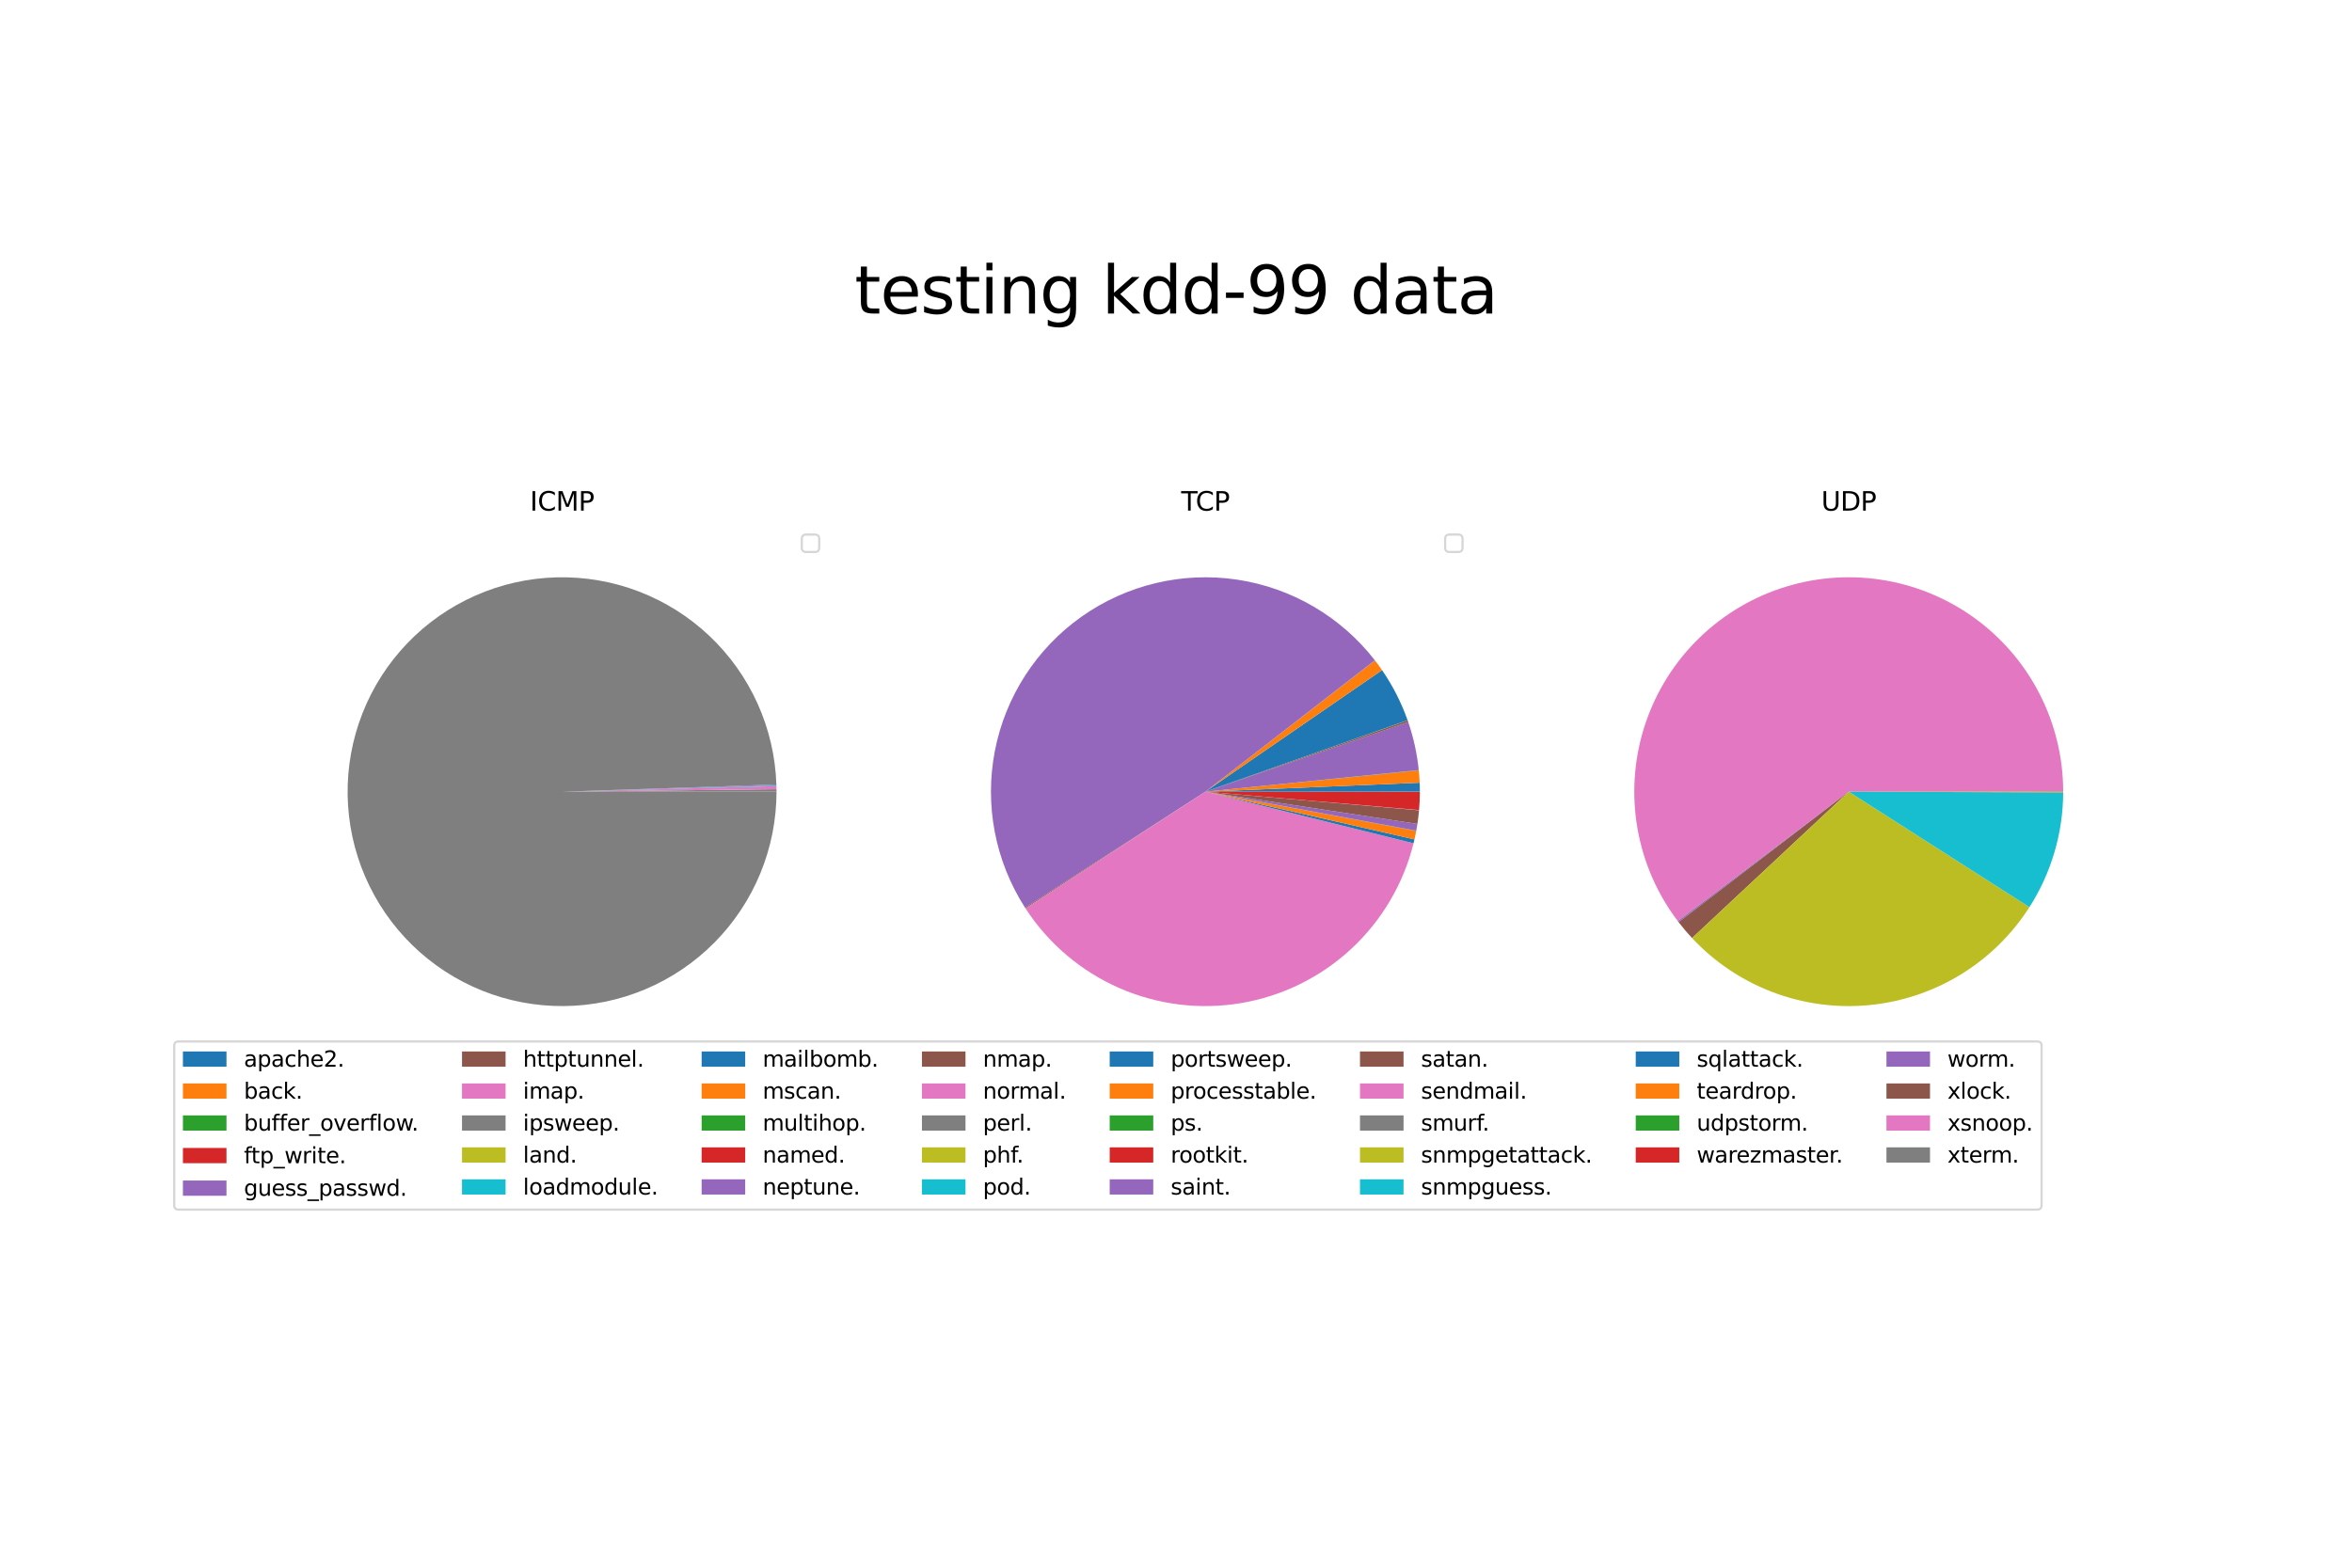 <?xml version="1.0" encoding="utf-8" standalone="no"?>
<!DOCTYPE svg PUBLIC "-//W3C//DTD SVG 1.1//EN"
  "http://www.w3.org/Graphics/SVG/1.1/DTD/svg11.dtd">
<svg height="720pt" version="1.1" viewBox="0 0 1080 720" width="1080pt" xmlns="http://www.w3.org/2000/svg" xmlns:xlink="http://www.w3.org/1999/xlink">
 <defs>
  <style type="text/css">*{stroke-linecap:butt;stroke-linejoin:round;}</style>
 </defs>
 <g id="figure_1">
  <g id="patch_1">
   <path d="M 0 720 
L 1080 720 
L 1080 0 
L 0 0 
z
" style="fill:#ffffff;"/>
  </g>
  <g id="axes_1">
   <g id="patch_2">
    <path d="M 356.559 363.6 
C 356.559 363.6 356.559 363.6 356.559 363.6 
L 258.088 363.6 
L 356.559 363.6 
z
" style="fill:#1f77b4;"/>
   </g>
   <g id="patch_3">
    <path d="M 356.559 363.6 
C 356.559 363.6 356.559 363.6 356.559 363.6 
L 258.088 363.6 
L 356.559 363.6 
z
" style="fill:#ff7f0e;"/>
   </g>
   <g id="patch_4">
    <path d="M 356.559 363.6 
C 356.559 363.6 356.559 363.6 356.559 363.6 
L 258.088 363.6 
L 356.559 363.6 
z
" style="fill:#2ca02c;"/>
   </g>
   <g id="patch_5">
    <path d="M 356.559 363.6 
C 356.559 363.6 356.559 363.6 356.559 363.6 
L 258.088 363.6 
L 356.559 363.6 
z
" style="fill:#d62728;"/>
   </g>
   <g id="patch_6">
    <path d="M 356.559 363.6 
C 356.559 363.6 356.559 363.6 356.559 363.6 
L 258.088 363.6 
L 356.559 363.6 
z
" style="fill:#9467bd;"/>
   </g>
   <g id="patch_7">
    <path d="M 356.559 363.6 
C 356.559 363.6 356.559 363.6 356.559 363.6 
L 258.088 363.6 
L 356.559 363.6 
z
" style="fill:#8c564b;"/>
   </g>
   <g id="patch_8">
    <path d="M 356.559 363.6 
C 356.559 363.6 356.559 363.6 356.559 363.6 
L 258.088 363.6 
L 356.559 363.6 
z
" style="fill:#e377c2;"/>
   </g>
   <g id="patch_9">
    <path d="M 356.559 363.6 
C 356.559 363.409 356.558 363.217 356.557 363.026 
C 356.556 362.835 356.554 362.644 356.552 362.452 
L 258.088 363.6 
L 356.559 363.6 
z
" style="fill:#7f7f7f;"/>
   </g>
   <g id="patch_10">
    <path d="M 356.552 362.452 
C 356.552 362.452 356.552 362.452 356.552 362.452 
L 258.088 363.6 
L 356.552 362.452 
z
" style="fill:#bcbd22;"/>
   </g>
   <g id="patch_11">
    <path d="M 356.552 362.452 
C 356.552 362.452 356.552 362.452 356.552 362.452 
L 258.088 363.6 
L 356.552 362.452 
z
" style="fill:#17becf;"/>
   </g>
   <g id="patch_12">
    <path d="M 356.552 362.452 
C 356.552 362.452 356.552 362.452 356.552 362.452 
L 258.088 363.6 
L 356.552 362.452 
z
" style="fill:#1f77b4;"/>
   </g>
   <g id="patch_13">
    <path d="M 356.552 362.452 
C 356.552 362.452 356.552 362.452 356.552 362.452 
L 258.088 363.6 
L 356.552 362.452 
z
" style="fill:#ff7f0e;"/>
   </g>
   <g id="patch_14">
    <path d="M 356.552 362.452 
C 356.552 362.452 356.552 362.451 356.552 362.451 
C 356.552 362.45 356.552 362.449 356.552 362.449 
L 258.088 363.6 
L 356.552 362.452 
z
" style="fill:#2ca02c;"/>
   </g>
   <g id="patch_15">
    <path d="M 356.552 362.449 
C 356.552 362.449 356.552 362.449 356.552 362.449 
L 258.088 363.6 
L 356.552 362.449 
z
" style="fill:#d62728;"/>
   </g>
   <g id="patch_16">
    <path d="M 356.552 362.449 
C 356.552 362.449 356.552 362.449 356.552 362.449 
L 258.088 363.6 
L 356.552 362.449 
z
" style="fill:#9467bd;"/>
   </g>
   <g id="patch_17">
    <path d="M 356.552 362.449 
C 356.552 362.449 356.552 362.449 356.552 362.449 
L 258.088 363.6 
L 356.552 362.449 
z
" style="fill:#8c564b;"/>
   </g>
   <g id="patch_18">
    <path d="M 356.552 362.449 
C 356.549 362.212 356.546 361.976 356.541 361.74 
C 356.537 361.504 356.531 361.267 356.525 361.031 
L 258.088 363.6 
L 356.552 362.449 
z
" style="fill:#e377c2;"/>
   </g>
   <g id="patch_19">
    <path d="M 356.525 361.031 
C 356.525 361.031 356.525 361.031 356.525 361.031 
L 258.088 363.6 
L 356.525 361.031 
z
" style="fill:#7f7f7f;"/>
   </g>
   <g id="patch_20">
    <path d="M 356.525 361.031 
C 356.525 361.031 356.525 361.031 356.525 361.031 
L 258.088 363.6 
L 356.525 361.031 
z
" style="fill:#bcbd22;"/>
   </g>
   <g id="patch_21">
    <path d="M 356.525 361.031 
C 356.524 360.977 356.522 360.923 356.521 360.868 
C 356.519 360.814 356.518 360.759 356.516 360.705 
L 258.088 363.6 
L 356.525 361.031 
z
" style="fill:#17becf;"/>
   </g>
   <g id="patch_22">
    <path d="M 356.516 360.705 
C 356.516 360.705 356.516 360.705 356.516 360.705 
L 258.088 363.6 
L 356.516 360.705 
z
" style="fill:#1f77b4;"/>
   </g>
   <g id="patch_23">
    <path d="M 356.516 360.705 
C 356.516 360.705 356.516 360.705 356.516 360.705 
L 258.088 363.6 
L 356.516 360.705 
z
" style="fill:#ff7f0e;"/>
   </g>
   <g id="patch_24">
    <path d="M 356.516 360.705 
C 356.516 360.705 356.516 360.705 356.516 360.705 
L 258.088 363.6 
L 356.516 360.705 
z
" style="fill:#2ca02c;"/>
   </g>
   <g id="patch_25">
    <path d="M 356.516 360.705 
C 356.516 360.705 356.516 360.705 356.516 360.705 
L 258.088 363.6 
L 356.516 360.705 
z
" style="fill:#d62728;"/>
   </g>
   <g id="patch_26">
    <path d="M 356.516 360.705 
C 356.514 360.641 356.512 360.578 356.51 360.514 
C 356.508 360.45 356.506 360.386 356.504 360.323 
L 258.088 363.6 
L 356.516 360.705 
z
" style="fill:#9467bd;"/>
   </g>
   <g id="patch_27">
    <path d="M 356.504 360.323 
C 356.504 360.322 356.504 360.321 356.504 360.321 
C 356.504 360.32 356.504 360.32 356.504 360.319 
L 258.088 363.6 
L 356.504 360.323 
z
" style="fill:#8c564b;"/>
   </g>
   <g id="patch_28">
    <path d="M 356.504 360.319 
C 356.504 360.319 356.504 360.319 356.504 360.319 
L 258.088 363.6 
L 356.504 360.319 
z
" style="fill:#e377c2;"/>
   </g>
   <g id="patch_29">
    <path d="M 356.504 360.319 
C 356.076 347.464 353.133 334.817 347.842 323.094 
C 342.551 311.371 335.015 300.797 325.659 291.971 
C 316.303 283.145 305.308 276.238 293.296 271.639 
C 281.285 267.04 268.488 264.839 255.63 265.16 
C 242.772 265.481 230.101 268.318 218.334 273.511 
C 206.567 278.703 195.931 286.151 187.027 295.433 
C 178.123 304.715 171.124 315.652 166.425 327.624 
C 161.726 339.597 159.418 352.375 159.631 365.235 
C 159.845 378.095 162.576 390.79 167.67 402.6 
C 172.764 414.41 180.123 425.108 189.33 434.089 
C 198.537 443.07 209.414 450.161 221.347 454.96 
C 233.28 459.758 246.039 462.173 258.9 462.067 
C 271.762 461.961 284.478 459.336 296.331 454.341 
C 308.183 449.346 318.942 442.077 328 432.946 
C 337.058 423.814 344.239 412.996 349.137 401.103 
C 354.036 389.211 356.557 376.473 356.559 363.611 
L 258.088 363.6 
L 356.504 360.319 
z
" style="fill:#7f7f7f;"/>
   </g>
   <g id="patch_30">
    <path d="M 356.559 363.611 
C 356.559 363.611 356.559 363.611 356.559 363.611 
L 258.088 363.6 
L 356.559 363.611 
z
" style="fill:#bcbd22;"/>
   </g>
   <g id="patch_31">
    <path d="M 356.559 363.611 
C 356.559 363.609 356.559 363.608 356.559 363.606 
C 356.559 363.604 356.559 363.602 356.559 363.6 
L 258.088 363.6 
L 356.559 363.611 
z
" style="fill:#17becf;"/>
   </g>
   <g id="patch_32">
    <path d="M 356.559 363.6 
C 356.559 363.6 356.559 363.6 356.559 363.6 
L 258.088 363.6 
L 356.559 363.6 
z
" style="fill:#1f77b4;"/>
   </g>
   <g id="patch_33">
    <path d="M 356.559 363.6 
C 356.559 363.6 356.559 363.6 356.559 363.6 
L 258.088 363.6 
L 356.559 363.6 
z
" style="fill:#ff7f0e;"/>
   </g>
   <g id="patch_34">
    <path d="M 356.559 363.6 
C 356.559 363.6 356.559 363.6 356.559 363.6 
L 258.088 363.6 
L 356.559 363.6 
z
" style="fill:#2ca02c;"/>
   </g>
   <g id="patch_35">
    <path d="M 356.559 363.6 
C 356.559 363.6 356.559 363.6 356.559 363.6 
L 258.088 363.6 
L 356.559 363.6 
z
" style="fill:#d62728;"/>
   </g>
   <g id="patch_36">
    <path d="M 356.559 363.6 
C 356.559 363.6 356.559 363.6 356.559 363.6 
L 258.088 363.6 
L 356.559 363.6 
z
" style="fill:#9467bd;"/>
   </g>
   <g id="patch_37">
    <path d="M 356.559 363.6 
C 356.559 363.6 356.559 363.6 356.559 363.6 
L 258.088 363.6 
L 356.559 363.6 
z
" style="fill:#8c564b;"/>
   </g>
   <g id="patch_38">
    <path d="M 356.559 363.6 
C 356.559 363.6 356.559 363.6 356.559 363.6 
L 258.088 363.6 
L 356.559 363.6 
z
" style="fill:#e377c2;"/>
   </g>
   <g id="patch_39">
    <path d="M 356.559 363.6 
C 356.559 363.6 356.559 363.6 356.559 363.6 
L 258.088 363.6 
L 356.559 363.6 
z
" style="fill:#7f7f7f;"/>
   </g>
   <g id="matplotlib.axis_1"/>
   <g id="matplotlib.axis_2"/>
   <g id="text_1">
    <!-- ICMP -->
    <g transform="translate(243.334 234.512)scale(0.12 -0.12)">
     <defs>
      <path d="M 628 4666 
L 1259 4666 
L 1259 0 
L 628 0 
L 628 4666 
z
" id="DejaVuSans-49" transform="scale(0.016)"/>
      <path d="M 4122 4306 
L 4122 3641 
Q 3803 3938 3442 4084 
Q 3081 4231 2675 4231 
Q 1875 4231 1450 3742 
Q 1025 3253 1025 2328 
Q 1025 1406 1450 917 
Q 1875 428 2675 428 
Q 3081 428 3442 575 
Q 3803 722 4122 1019 
L 4122 359 
Q 3791 134 3420 21 
Q 3050 -91 2638 -91 
Q 1578 -91 968 557 
Q 359 1206 359 2328 
Q 359 3453 968 4101 
Q 1578 4750 2638 4750 
Q 3056 4750 3426 4639 
Q 3797 4528 4122 4306 
z
" id="DejaVuSans-43" transform="scale(0.016)"/>
      <path d="M 628 4666 
L 1569 4666 
L 2759 1491 
L 3956 4666 
L 4897 4666 
L 4897 0 
L 4281 0 
L 4281 4097 
L 3078 897 
L 2444 897 
L 1241 4097 
L 1241 0 
L 628 0 
L 628 4666 
z
" id="DejaVuSans-4d" transform="scale(0.016)"/>
      <path d="M 1259 4147 
L 1259 2394 
L 2053 2394 
Q 2494 2394 2734 2622 
Q 2975 2850 2975 3272 
Q 2975 3691 2734 3919 
Q 2494 4147 2053 4147 
L 1259 4147 
z
M 628 4666 
L 2053 4666 
Q 2838 4666 3239 4311 
Q 3641 3956 3641 3272 
Q 3641 2581 3239 2228 
Q 2838 1875 2053 1875 
L 1259 1875 
L 1259 0 
L 628 0 
L 628 4666 
z
" id="DejaVuSans-50" transform="scale(0.016)"/>
     </defs>
     <use xlink:href="#DejaVuSans-49"/>
     <use x="29.492" xlink:href="#DejaVuSans-43"/>
     <use x="99.316" xlink:href="#DejaVuSans-4d"/>
     <use x="185.596" xlink:href="#DejaVuSans-50"/>
    </g>
   </g>
   <g id="legend_1">
    <g id="patch_40">
     <path d="M 370.176 253.512 
L 374.176 253.512 
Q 376.176 253.512 376.176 251.512 
L 376.176 247.512 
Q 376.176 245.512 374.176 245.512 
L 370.176 245.512 
Q 368.176 245.512 368.176 247.512 
L 368.176 251.512 
Q 368.176 253.512 370.176 253.512 
z
" style="fill:#ffffff;opacity:0.8;stroke:#cccccc;stroke-linejoin:miter;"/>
    </g>
   </g>
  </g>
  <g id="axes_2">
   <g id="patch_41">
    <path d="M 651.971 363.6 
C 651.971 362.914 651.963 362.228 651.949 361.542 
C 651.935 360.856 651.913 360.171 651.885 359.485 
L 553.5 363.6 
L 651.971 363.6 
z
" style="fill:#1f77b4;"/>
   </g>
   <g id="patch_42">
    <path d="M 651.885 359.485 
C 651.845 358.538 651.792 357.59 651.725 356.644 
C 651.658 355.698 651.577 354.753 651.483 353.809 
L 553.5 363.6 
L 651.885 359.485 
z
" style="fill:#ff7f0e;"/>
   </g>
   <g id="patch_43">
    <path d="M 651.483 353.809 
C 651.481 353.79 651.479 353.771 651.477 353.752 
C 651.475 353.733 651.473 353.714 651.471 353.695 
L 553.5 363.6 
L 651.483 353.809 
z
" style="fill:#2ca02c;"/>
   </g>
   <g id="patch_44">
    <path d="M 651.471 353.695 
C 651.471 353.693 651.471 353.69 651.47 353.687 
C 651.47 353.685 651.47 353.682 651.47 353.68 
L 553.5 363.6 
L 651.471 353.695 
z
" style="fill:#d62728;"/>
   </g>
   <g id="patch_45">
    <path d="M 651.47 353.68 
C 651.089 349.925 650.494 346.195 649.685 342.509 
C 648.877 338.823 647.857 335.186 646.632 331.617 
L 553.5 363.6 
L 651.47 353.68 
z
" style="fill:#9467bd;"/>
   </g>
   <g id="patch_46">
    <path d="M 646.632 331.617 
C 646.587 331.487 646.543 331.358 646.498 331.23 
C 646.453 331.101 646.408 330.972 646.362 330.843 
L 553.5 363.6 
L 646.632 331.617 
z
" style="fill:#8c564b;"/>
   </g>
   <g id="patch_47">
    <path d="M 646.362 330.843 
C 646.362 330.842 646.362 330.841 646.362 330.841 
C 646.361 330.84 646.361 330.839 646.361 330.838 
L 553.5 363.6 
L 646.362 330.843 
z
" style="fill:#e377c2;"/>
   </g>
   <g id="patch_48">
    <path d="M 646.361 330.838 
C 646.361 330.838 646.361 330.838 646.361 330.838 
L 553.5 363.6 
L 646.361 330.838 
z
" style="fill:#7f7f7f;"/>
   </g>
   <g id="patch_49">
    <path d="M 646.361 330.838 
C 646.358 330.831 646.356 330.824 646.353 330.816 
C 646.35 330.809 646.348 330.802 646.345 330.794 
L 553.5 363.6 
L 646.361 330.838 
z
" style="fill:#bcbd22;"/>
   </g>
   <g id="patch_50">
    <path d="M 646.345 330.794 
C 646.345 330.793 646.344 330.791 646.344 330.789 
C 646.343 330.788 646.342 330.786 646.342 330.784 
L 553.5 363.6 
L 646.345 330.794 
z
" style="fill:#17becf;"/>
   </g>
   <g id="patch_51">
    <path d="M 646.342 330.784 
C 644.902 326.71 643.195 322.735 641.233 318.885 
C 639.27 315.035 637.057 311.318 634.606 307.759 
L 553.5 363.6 
L 646.342 330.784 
z
" style="fill:#1f77b4;"/>
   </g>
   <g id="patch_52">
    <path d="M 634.606 307.759 
C 634.09 307.01 633.564 306.267 633.028 305.533 
C 632.491 304.798 631.945 304.071 631.388 303.351 
L 553.5 363.6 
L 634.606 307.759 
z
" style="fill:#ff7f0e;"/>
   </g>
   <g id="patch_53">
    <path d="M 631.388 303.351 
C 631.383 303.345 631.378 303.339 631.374 303.333 
C 631.369 303.327 631.364 303.32 631.359 303.314 
L 553.5 363.6 
L 631.388 303.351 
z
" style="fill:#2ca02c;"/>
   </g>
   <g id="patch_54">
    <path d="M 631.359 303.314 
C 631.35 303.303 631.341 303.291 631.332 303.279 
C 631.323 303.268 631.314 303.256 631.305 303.245 
L 553.5 363.6 
L 631.359 303.314 
z
" style="fill:#d62728;"/>
   </g>
   <g id="patch_55">
    <path d="M 631.305 303.245 
C 615.765 283.211 593.071 269.933 567.993 266.202 
C 542.914 262.47 517.338 268.565 496.638 283.206 
C 475.937 297.848 461.671 319.933 456.836 344.822 
C 452.001 369.712 456.962 395.532 470.675 416.858 
L 553.5 363.6 
L 631.305 303.245 
z
" style="fill:#9467bd;"/>
   </g>
   <g id="patch_56">
    <path d="M 470.675 416.858 
C 470.714 416.919 470.753 416.98 470.793 417.041 
C 470.832 417.102 470.872 417.163 470.911 417.224 
L 553.5 363.6 
L 470.675 416.858 
z
" style="fill:#8c564b;"/>
   </g>
   <g id="patch_57">
    <path d="M 470.911 417.224 
C 481.362 433.32 496.293 446.014 513.86 453.74 
C 531.427 461.465 550.875 463.889 569.801 460.712 
C 588.727 457.535 606.318 448.894 620.399 435.856 
C 634.481 422.818 644.449 405.944 649.071 387.318 
L 553.5 363.6 
L 470.911 417.224 
z
" style="fill:#e377c2;"/>
   </g>
   <g id="patch_58">
    <path d="M 649.071 387.318 
C 649.072 387.317 649.072 387.315 649.073 387.313 
C 649.073 387.312 649.074 387.31 649.074 387.308 
L 553.5 363.6 
L 649.071 387.318 
z
" style="fill:#7f7f7f;"/>
   </g>
   <g id="patch_59">
    <path d="M 649.074 387.308 
C 649.074 387.307 649.075 387.305 649.075 387.303 
C 649.076 387.301 649.076 387.3 649.076 387.298 
L 553.5 363.6 
L 649.074 387.308 
z
" style="fill:#bcbd22;"/>
   </g>
   <g id="patch_60">
    <path d="M 649.076 387.298 
C 649.076 387.298 649.076 387.298 649.076 387.298 
L 553.5 363.6 
L 649.076 387.298 
z
" style="fill:#17becf;"/>
   </g>
   <g id="patch_61">
    <path d="M 649.076 387.298 
C 649.15 387.001 649.222 386.704 649.293 386.407 
C 649.364 386.109 649.433 385.811 649.501 385.513 
L 553.5 363.6 
L 649.076 387.298 
z
" style="fill:#1f77b4;"/>
   </g>
   <g id="patch_62">
    <path d="M 649.501 385.513 
C 649.647 384.874 649.787 384.233 649.92 383.591 
C 650.053 382.949 650.18 382.305 650.3 381.661 
L 553.5 363.6 
L 649.501 385.513 
z
" style="fill:#ff7f0e;"/>
   </g>
   <g id="patch_63">
    <path d="M 650.3 381.661 
C 650.303 381.647 650.305 381.634 650.308 381.62 
C 650.31 381.606 650.313 381.593 650.315 381.579 
L 553.5 363.6 
L 650.3 381.661 
z
" style="fill:#2ca02c;"/>
   </g>
   <g id="patch_64">
    <path d="M 650.315 381.579 
C 650.317 381.568 650.319 381.557 650.321 381.546 
C 650.323 381.535 650.326 381.524 650.328 381.513 
L 553.5 363.6 
L 650.315 381.579 
z
" style="fill:#d62728;"/>
   </g>
   <g id="patch_65">
    <path d="M 650.328 381.513 
C 650.423 380.997 650.514 380.481 650.601 379.964 
C 650.689 379.447 650.772 378.929 650.85 378.41 
L 553.5 363.6 
L 650.328 381.513 
z
" style="fill:#9467bd;"/>
   </g>
   <g id="patch_66">
    <path d="M 650.85 378.41 
C 651.009 377.369 651.151 376.326 651.275 375.28 
C 651.4 374.234 651.509 373.186 651.6 372.137 
L 553.5 363.6 
L 650.85 378.41 
z
" style="fill:#8c564b;"/>
   </g>
   <g id="patch_67">
    <path d="M 651.6 372.137 
C 651.601 372.123 651.602 372.108 651.604 372.093 
C 651.605 372.079 651.606 372.064 651.607 372.049 
L 553.5 363.6 
L 651.6 372.137 
z
" style="fill:#e377c2;"/>
   </g>
   <g id="patch_68">
    <path d="M 651.607 372.049 
C 651.607 372.049 651.607 372.049 651.607 372.049 
L 553.5 363.6 
L 651.607 372.049 
z
" style="fill:#7f7f7f;"/>
   </g>
   <g id="patch_69">
    <path d="M 651.607 372.049 
C 651.607 372.049 651.607 372.049 651.607 372.049 
L 553.5 363.6 
L 651.607 372.049 
z
" style="fill:#bcbd22;"/>
   </g>
   <g id="patch_70">
    <path d="M 651.607 372.049 
C 651.607 372.049 651.607 372.049 651.607 372.049 
L 553.5 363.6 
L 651.607 372.049 
z
" style="fill:#17becf;"/>
   </g>
   <g id="patch_71">
    <path d="M 651.607 372.049 
C 651.608 372.048 651.608 372.046 651.608 372.044 
C 651.608 372.042 651.608 372.041 651.608 372.039 
L 553.5 363.6 
L 651.607 372.049 
z
" style="fill:#1f77b4;"/>
   </g>
   <g id="patch_72">
    <path d="M 651.608 372.039 
C 651.608 372.039 651.608 372.039 651.608 372.039 
L 553.5 363.6 
L 651.608 372.039 
z
" style="fill:#ff7f0e;"/>
   </g>
   <g id="patch_73">
    <path d="M 651.608 372.039 
C 651.608 372.039 651.608 372.039 651.608 372.039 
L 553.5 363.6 
L 651.608 372.039 
z
" style="fill:#2ca02c;"/>
   </g>
   <g id="patch_74">
    <path d="M 651.608 372.039 
C 651.727 370.66 651.816 369.279 651.877 367.896 
C 651.937 366.513 651.968 365.129 651.97 363.745 
L 553.5 363.6 
L 651.608 372.039 
z
" style="fill:#d62728;"/>
   </g>
   <g id="patch_75">
    <path d="M 651.97 363.745 
C 651.97 363.743 651.97 363.742 651.97 363.74 
C 651.97 363.738 651.97 363.737 651.97 363.735 
L 553.5 363.6 
L 651.97 363.745 
z
" style="fill:#9467bd;"/>
   </g>
   <g id="patch_76">
    <path d="M 651.97 363.735 
C 651.971 363.727 651.971 363.719 651.971 363.711 
C 651.971 363.704 651.971 363.696 651.971 363.688 
L 553.5 363.6 
L 651.97 363.735 
z
" style="fill:#8c564b;"/>
   </g>
   <g id="patch_77">
    <path d="M 651.971 363.688 
C 651.971 363.685 651.971 363.681 651.971 363.678 
C 651.971 363.674 651.971 363.671 651.971 363.667 
L 553.5 363.6 
L 651.971 363.688 
z
" style="fill:#e377c2;"/>
   </g>
   <g id="patch_78">
    <path d="M 651.971 363.667 
C 651.971 363.656 651.971 363.645 651.971 363.634 
C 651.971 363.622 651.971 363.611 651.971 363.6 
L 553.5 363.6 
L 651.971 363.667 
z
" style="fill:#7f7f7f;"/>
   </g>
   <g id="matplotlib.axis_3"/>
   <g id="matplotlib.axis_4"/>
   <g id="text_2">
    <!-- TCP -->
    <g transform="translate(542.38 234.512)scale(0.12 -0.12)">
     <defs>
      <path d="M -19 4666 
L 3928 4666 
L 3928 4134 
L 2272 4134 
L 2272 0 
L 1638 0 
L 1638 4134 
L -19 4134 
L -19 4666 
z
" id="DejaVuSans-54" transform="scale(0.016)"/>
     </defs>
     <use xlink:href="#DejaVuSans-54"/>
     <use x="55.209" xlink:href="#DejaVuSans-43"/>
     <use x="125.033" xlink:href="#DejaVuSans-50"/>
    </g>
   </g>
   <g id="legend_2">
    <g id="patch_79">
     <path d="M 665.588 253.512 
L 669.588 253.512 
Q 671.588 253.512 671.588 251.512 
L 671.588 247.512 
Q 671.588 245.512 669.588 245.512 
L 665.588 245.512 
Q 663.588 245.512 663.588 247.512 
L 663.588 251.512 
Q 663.588 253.512 665.588 253.512 
z
" style="fill:#ffffff;opacity:0.8;stroke:#cccccc;stroke-linejoin:miter;"/>
    </g>
   </g>
  </g>
  <g id="axes_3">
   <g id="patch_80">
    <path d="M 947.382 363.6 
C 947.382 363.6 947.382 363.6 947.382 363.6 
L 848.912 363.6 
L 947.382 363.6 
z
" style="fill:#1f77b4;"/>
   </g>
   <g id="patch_81">
    <path d="M 947.382 363.6 
C 947.382 363.6 947.382 363.6 947.382 363.6 
L 848.912 363.6 
L 947.382 363.6 
z
" style="fill:#ff7f0e;"/>
   </g>
   <g id="patch_82">
    <path d="M 947.382 363.6 
C 947.382 363.6 947.382 363.6 947.382 363.6 
L 848.912 363.6 
L 947.382 363.6 
z
" style="fill:#2ca02c;"/>
   </g>
   <g id="patch_83">
    <path d="M 947.382 363.6 
C 947.382 363.6 947.382 363.6 947.382 363.6 
L 848.912 363.6 
L 947.382 363.6 
z
" style="fill:#d62728;"/>
   </g>
   <g id="patch_84">
    <path d="M 947.382 363.6 
C 947.382 363.6 947.382 363.6 947.382 363.6 
L 848.912 363.6 
L 947.382 363.6 
z
" style="fill:#9467bd;"/>
   </g>
   <g id="patch_85">
    <path d="M 947.382 363.6 
C 947.382 363.6 947.382 363.6 947.382 363.6 
L 848.912 363.6 
L 947.382 363.6 
z
" style="fill:#8c564b;"/>
   </g>
   <g id="patch_86">
    <path d="M 947.382 363.6 
C 947.382 363.6 947.382 363.6 947.382 363.6 
L 848.912 363.6 
L 947.382 363.6 
z
" style="fill:#e377c2;"/>
   </g>
   <g id="patch_87">
    <path d="M 947.382 363.6 
C 947.382 363.6 947.382 363.6 947.382 363.6 
L 848.912 363.6 
L 947.382 363.6 
z
" style="fill:#7f7f7f;"/>
   </g>
   <g id="patch_88">
    <path d="M 947.382 363.6 
C 947.382 363.6 947.382 363.6 947.382 363.6 
L 848.912 363.6 
L 947.382 363.6 
z
" style="fill:#bcbd22;"/>
   </g>
   <g id="patch_89">
    <path d="M 947.382 363.6 
C 947.382 363.6 947.382 363.6 947.382 363.6 
L 848.912 363.6 
L 947.382 363.6 
z
" style="fill:#17becf;"/>
   </g>
   <g id="patch_90">
    <path d="M 947.382 363.6 
C 947.382 363.6 947.382 363.6 947.382 363.6 
L 848.912 363.6 
L 947.382 363.6 
z
" style="fill:#1f77b4;"/>
   </g>
   <g id="patch_91">
    <path d="M 947.382 363.6 
C 947.382 363.6 947.382 363.6 947.382 363.6 
L 848.912 363.6 
L 947.382 363.6 
z
" style="fill:#ff7f0e;"/>
   </g>
   <g id="patch_92">
    <path d="M 947.382 363.6 
C 947.382 363.569 947.382 363.538 947.382 363.507 
C 947.382 363.476 947.382 363.446 947.382 363.415 
L 848.912 363.6 
L 947.382 363.6 
z
" style="fill:#2ca02c;"/>
   </g>
   <g id="patch_93">
    <path d="M 947.382 363.415 
C 947.382 363.415 947.382 363.415 947.382 363.415 
L 848.912 363.6 
L 947.382 363.415 
z
" style="fill:#d62728;"/>
   </g>
   <g id="patch_94">
    <path d="M 947.382 363.415 
C 947.382 363.415 947.382 363.415 947.382 363.415 
L 848.912 363.6 
L 947.382 363.415 
z
" style="fill:#9467bd;"/>
   </g>
   <g id="patch_95">
    <path d="M 947.382 363.415 
C 947.382 363.415 947.382 363.415 947.382 363.415 
L 848.912 363.6 
L 947.382 363.415 
z
" style="fill:#8c564b;"/>
   </g>
   <g id="patch_96">
    <path d="M 947.382 363.415 
C 947.353 347.802 943.611 332.418 936.466 318.536 
C 929.321 304.655 918.976 292.669 906.288 283.572 
C 893.599 274.475 878.928 268.525 863.487 266.214 
C 848.046 263.903 832.275 265.297 817.48 270.281 
C 802.684 275.264 789.283 283.696 778.387 294.878 
C 767.491 306.059 759.409 319.674 754.81 334.593 
C 750.211 349.513 749.226 365.315 751.936 380.691 
C 754.645 396.066 760.973 410.579 770.396 423.028 
L 848.912 363.6 
L 947.382 363.415 
z
" style="fill:#e377c2;"/>
   </g>
   <g id="patch_97">
    <path d="M 770.396 423.028 
C 770.396 423.028 770.396 423.028 770.396 423.028 
L 848.912 363.6 
L 770.396 423.028 
z
" style="fill:#7f7f7f;"/>
   </g>
   <g id="patch_98">
    <path d="M 770.396 423.028 
C 770.396 423.028 770.396 423.028 770.396 423.028 
L 848.912 363.6 
L 770.396 423.028 
z
" style="fill:#bcbd22;"/>
   </g>
   <g id="patch_99">
    <path d="M 770.396 423.028 
C 770.396 423.028 770.396 423.028 770.396 423.028 
L 848.912 363.6 
L 770.396 423.028 
z
" style="fill:#17becf;"/>
   </g>
   <g id="patch_100">
    <path d="M 770.396 423.028 
C 770.396 423.028 770.396 423.028 770.396 423.028 
L 848.912 363.6 
L 770.396 423.028 
z
" style="fill:#1f77b4;"/>
   </g>
   <g id="patch_101">
    <path d="M 770.396 423.028 
C 770.396 423.028 770.396 423.028 770.396 423.028 
L 848.912 363.6 
L 770.396 423.028 
z
" style="fill:#ff7f0e;"/>
   </g>
   <g id="patch_102">
    <path d="M 770.396 423.028 
C 770.396 423.028 770.396 423.028 770.396 423.028 
L 848.912 363.6 
L 770.396 423.028 
z
" style="fill:#2ca02c;"/>
   </g>
   <g id="patch_103">
    <path d="M 770.396 423.028 
C 770.396 423.028 770.396 423.028 770.396 423.028 
L 848.912 363.6 
L 770.396 423.028 
z
" style="fill:#d62728;"/>
   </g>
   <g id="patch_104">
    <path d="M 770.396 423.028 
C 770.459 423.111 770.522 423.194 770.585 423.277 
C 770.648 423.36 770.711 423.443 770.775 423.526 
L 848.912 363.6 
L 770.396 423.028 
z
" style="fill:#9467bd;"/>
   </g>
   <g id="patch_105">
    <path d="M 770.775 423.526 
C 771.745 424.791 772.747 426.033 773.778 427.25 
C 774.809 428.467 775.869 429.659 776.958 430.824 
L 848.912 363.6 
L 770.775 423.526 
z
" style="fill:#8c564b;"/>
   </g>
   <g id="patch_106">
    <path d="M 776.958 430.824 
C 776.958 430.824 776.958 430.824 776.958 430.824 
L 848.912 363.6 
L 776.958 430.824 
z
" style="fill:#e377c2;"/>
   </g>
   <g id="patch_107">
    <path d="M 776.958 430.824 
C 776.958 430.824 776.958 430.824 776.958 430.824 
L 848.912 363.6 
L 776.958 430.824 
z
" style="fill:#7f7f7f;"/>
   </g>
   <g id="patch_108">
    <path d="M 776.958 430.824 
C 787.205 441.793 799.827 450.274 813.854 455.619 
C 827.881 460.963 842.947 463.029 857.895 461.66 
C 872.843 460.291 887.282 455.521 900.105 447.717 
C 912.928 439.913 923.798 429.28 931.882 416.632 
L 848.912 363.6 
L 776.958 430.824 
z
" style="fill:#bcbd22;"/>
   </g>
   <g id="patch_109">
    <path d="M 931.882 416.632 
C 936.888 408.8 940.76 400.298 943.382 391.381 
C 946.005 382.463 947.351 373.219 947.382 363.924 
L 848.912 363.6 
L 931.882 416.632 
z
" style="fill:#17becf;"/>
   </g>
   <g id="patch_110">
    <path d="M 947.382 363.924 
C 947.382 363.924 947.382 363.924 947.382 363.924 
L 848.912 363.6 
L 947.382 363.924 
z
" style="fill:#1f77b4;"/>
   </g>
   <g id="patch_111">
    <path d="M 947.382 363.924 
C 947.382 363.878 947.382 363.832 947.382 363.785 
C 947.382 363.739 947.382 363.693 947.382 363.646 
L 848.912 363.6 
L 947.382 363.924 
z
" style="fill:#ff7f0e;"/>
   </g>
   <g id="patch_112">
    <path d="M 947.382 363.646 
C 947.382 363.639 947.382 363.631 947.382 363.623 
C 947.382 363.615 947.382 363.608 947.382 363.6 
L 848.912 363.6 
L 947.382 363.646 
z
" style="fill:#2ca02c;"/>
   </g>
   <g id="patch_113">
    <path d="M 947.382 363.6 
C 947.382 363.6 947.382 363.6 947.382 363.6 
L 848.912 363.6 
L 947.382 363.6 
z
" style="fill:#d62728;"/>
   </g>
   <g id="patch_114">
    <path d="M 947.382 363.6 
C 947.382 363.6 947.382 363.6 947.382 363.6 
L 848.912 363.6 
L 947.382 363.6 
z
" style="fill:#9467bd;"/>
   </g>
   <g id="patch_115">
    <path d="M 947.382 363.6 
C 947.382 363.6 947.382 363.6 947.382 363.6 
L 848.912 363.6 
L 947.382 363.6 
z
" style="fill:#8c564b;"/>
   </g>
   <g id="patch_116">
    <path d="M 947.382 363.6 
C 947.382 363.6 947.382 363.6 947.382 363.6 
L 848.912 363.6 
L 947.382 363.6 
z
" style="fill:#e377c2;"/>
   </g>
   <g id="patch_117">
    <path d="M 947.382 363.6 
C 947.382 363.6 947.382 363.6 947.382 363.6 
L 848.912 363.6 
L 947.382 363.6 
z
" style="fill:#7f7f7f;"/>
   </g>
   <g id="matplotlib.axis_5"/>
   <g id="matplotlib.axis_6"/>
   <g id="text_3">
    <!-- UDP -->
    <g transform="translate(836.283 234.512)scale(0.12 -0.12)">
     <defs>
      <path d="M 556 4666 
L 1191 4666 
L 1191 1831 
Q 1191 1081 1462 751 
Q 1734 422 2344 422 
Q 2950 422 3222 751 
Q 3494 1081 3494 1831 
L 3494 4666 
L 4128 4666 
L 4128 1753 
Q 4128 841 3676 375 
Q 3225 -91 2344 -91 
Q 1459 -91 1007 375 
Q 556 841 556 1753 
L 556 4666 
z
" id="DejaVuSans-55" transform="scale(0.016)"/>
      <path d="M 1259 4147 
L 1259 519 
L 2022 519 
Q 2988 519 3436 956 
Q 3884 1394 3884 2338 
Q 3884 3275 3436 3711 
Q 2988 4147 2022 4147 
L 1259 4147 
z
M 628 4666 
L 1925 4666 
Q 3281 4666 3915 4102 
Q 4550 3538 4550 2338 
Q 4550 1131 3912 565 
Q 3275 0 1925 0 
L 628 0 
L 628 4666 
z
" id="DejaVuSans-44" transform="scale(0.016)"/>
     </defs>
     <use xlink:href="#DejaVuSans-55"/>
     <use x="73.193" xlink:href="#DejaVuSans-44"/>
     <use x="150.195" xlink:href="#DejaVuSans-50"/>
    </g>
   </g>
   <g id="legend_3">
    <g id="patch_118">
     <path d="M 81.998 555.541 
L 935.459 555.541 
Q 937.459 555.541 937.459 553.541 
L 937.459 480.316 
Q 937.459 478.316 935.459 478.316 
L 81.998 478.316 
Q 79.998 478.316 79.998 480.316 
L 79.998 553.541 
Q 79.998 555.541 81.998 555.541 
z
" style="fill:#ffffff;opacity:0.8;stroke:#cccccc;stroke-linejoin:miter;"/>
    </g>
    <g id="patch_119">
     <path d="M 83.998 489.915 
L 103.998 489.915 
L 103.998 482.915 
L 83.998 482.915 
z
" style="fill:#1f77b4;"/>
    </g>
    <g id="text_4">
     <!-- apache2. -->
     <g transform="translate(111.998 489.915)scale(0.1 -0.1)">
      <defs>
       <path d="M 2194 1759 
Q 1497 1759 1228 1600 
Q 959 1441 959 1056 
Q 959 750 1161 570 
Q 1363 391 1709 391 
Q 2188 391 2477 730 
Q 2766 1069 2766 1631 
L 2766 1759 
L 2194 1759 
z
M 3341 1997 
L 3341 0 
L 2766 0 
L 2766 531 
Q 2569 213 2275 61 
Q 1981 -91 1556 -91 
Q 1019 -91 701 211 
Q 384 513 384 1019 
Q 384 1609 779 1909 
Q 1175 2209 1959 2209 
L 2766 2209 
L 2766 2266 
Q 2766 2663 2505 2880 
Q 2244 3097 1772 3097 
Q 1472 3097 1187 3025 
Q 903 2953 641 2809 
L 641 3341 
Q 956 3463 1253 3523 
Q 1550 3584 1831 3584 
Q 2591 3584 2966 3190 
Q 3341 2797 3341 1997 
z
" id="DejaVuSans-61" transform="scale(0.016)"/>
       <path d="M 1159 525 
L 1159 -1331 
L 581 -1331 
L 581 3500 
L 1159 3500 
L 1159 2969 
Q 1341 3281 1617 3432 
Q 1894 3584 2278 3584 
Q 2916 3584 3314 3078 
Q 3713 2572 3713 1747 
Q 3713 922 3314 415 
Q 2916 -91 2278 -91 
Q 1894 -91 1617 61 
Q 1341 213 1159 525 
z
M 3116 1747 
Q 3116 2381 2855 2742 
Q 2594 3103 2138 3103 
Q 1681 3103 1420 2742 
Q 1159 2381 1159 1747 
Q 1159 1113 1420 752 
Q 1681 391 2138 391 
Q 2594 391 2855 752 
Q 3116 1113 3116 1747 
z
" id="DejaVuSans-70" transform="scale(0.016)"/>
       <path d="M 3122 3366 
L 3122 2828 
Q 2878 2963 2633 3030 
Q 2388 3097 2138 3097 
Q 1578 3097 1268 2742 
Q 959 2388 959 1747 
Q 959 1106 1268 751 
Q 1578 397 2138 397 
Q 2388 397 2633 464 
Q 2878 531 3122 666 
L 3122 134 
Q 2881 22 2623 -34 
Q 2366 -91 2075 -91 
Q 1284 -91 818 406 
Q 353 903 353 1747 
Q 353 2603 823 3093 
Q 1294 3584 2113 3584 
Q 2378 3584 2631 3529 
Q 2884 3475 3122 3366 
z
" id="DejaVuSans-63" transform="scale(0.016)"/>
       <path d="M 3513 2113 
L 3513 0 
L 2938 0 
L 2938 2094 
Q 2938 2591 2744 2837 
Q 2550 3084 2163 3084 
Q 1697 3084 1428 2787 
Q 1159 2491 1159 1978 
L 1159 0 
L 581 0 
L 581 4863 
L 1159 4863 
L 1159 2956 
Q 1366 3272 1645 3428 
Q 1925 3584 2291 3584 
Q 2894 3584 3203 3211 
Q 3513 2838 3513 2113 
z
" id="DejaVuSans-68" transform="scale(0.016)"/>
       <path d="M 3597 1894 
L 3597 1613 
L 953 1613 
Q 991 1019 1311 708 
Q 1631 397 2203 397 
Q 2534 397 2845 478 
Q 3156 559 3463 722 
L 3463 178 
Q 3153 47 2828 -22 
Q 2503 -91 2169 -91 
Q 1331 -91 842 396 
Q 353 884 353 1716 
Q 353 2575 817 3079 
Q 1281 3584 2069 3584 
Q 2775 3584 3186 3129 
Q 3597 2675 3597 1894 
z
M 3022 2063 
Q 3016 2534 2758 2815 
Q 2500 3097 2075 3097 
Q 1594 3097 1305 2825 
Q 1016 2553 972 2059 
L 3022 2063 
z
" id="DejaVuSans-65" transform="scale(0.016)"/>
       <path d="M 1228 531 
L 3431 531 
L 3431 0 
L 469 0 
L 469 531 
Q 828 903 1448 1529 
Q 2069 2156 2228 2338 
Q 2531 2678 2651 2914 
Q 2772 3150 2772 3378 
Q 2772 3750 2511 3984 
Q 2250 4219 1831 4219 
Q 1534 4219 1204 4116 
Q 875 4013 500 3803 
L 500 4441 
Q 881 4594 1212 4672 
Q 1544 4750 1819 4750 
Q 2544 4750 2975 4387 
Q 3406 4025 3406 3419 
Q 3406 3131 3298 2873 
Q 3191 2616 2906 2266 
Q 2828 2175 2409 1742 
Q 1991 1309 1228 531 
z
" id="DejaVuSans-32" transform="scale(0.016)"/>
       <path d="M 684 794 
L 1344 794 
L 1344 0 
L 684 0 
L 684 794 
z
" id="DejaVuSans-2e" transform="scale(0.016)"/>
      </defs>
      <use xlink:href="#DejaVuSans-61"/>
      <use x="61.279" xlink:href="#DejaVuSans-70"/>
      <use x="124.756" xlink:href="#DejaVuSans-61"/>
      <use x="186.035" xlink:href="#DejaVuSans-63"/>
      <use x="241.016" xlink:href="#DejaVuSans-68"/>
      <use x="304.395" xlink:href="#DejaVuSans-65"/>
      <use x="365.918" xlink:href="#DejaVuSans-32"/>
      <use x="429.541" xlink:href="#DejaVuSans-2e"/>
     </g>
    </g>
    <g id="patch_120">
     <path d="M 83.998 504.593 
L 103.998 504.593 
L 103.998 497.593 
L 83.998 497.593 
z
" style="fill:#ff7f0e;"/>
    </g>
    <g id="text_5">
     <!-- back. -->
     <g transform="translate(111.998 504.593)scale(0.1 -0.1)">
      <defs>
       <path d="M 3116 1747 
Q 3116 2381 2855 2742 
Q 2594 3103 2138 3103 
Q 1681 3103 1420 2742 
Q 1159 2381 1159 1747 
Q 1159 1113 1420 752 
Q 1681 391 2138 391 
Q 2594 391 2855 752 
Q 3116 1113 3116 1747 
z
M 1159 2969 
Q 1341 3281 1617 3432 
Q 1894 3584 2278 3584 
Q 2916 3584 3314 3078 
Q 3713 2572 3713 1747 
Q 3713 922 3314 415 
Q 2916 -91 2278 -91 
Q 1894 -91 1617 61 
Q 1341 213 1159 525 
L 1159 0 
L 581 0 
L 581 4863 
L 1159 4863 
L 1159 2969 
z
" id="DejaVuSans-62" transform="scale(0.016)"/>
       <path d="M 581 4863 
L 1159 4863 
L 1159 1991 
L 2875 3500 
L 3609 3500 
L 1753 1863 
L 3688 0 
L 2938 0 
L 1159 1709 
L 1159 0 
L 581 0 
L 581 4863 
z
" id="DejaVuSans-6b" transform="scale(0.016)"/>
      </defs>
      <use xlink:href="#DejaVuSans-62"/>
      <use x="63.477" xlink:href="#DejaVuSans-61"/>
      <use x="124.756" xlink:href="#DejaVuSans-63"/>
      <use x="179.736" xlink:href="#DejaVuSans-6b"/>
      <use x="237.646" xlink:href="#DejaVuSans-2e"/>
     </g>
    </g>
    <g id="patch_121">
     <path d="M 83.998 519.271 
L 103.998 519.271 
L 103.998 512.271 
L 83.998 512.271 
z
" style="fill:#2ca02c;"/>
    </g>
    <g id="text_6">
     <!-- buffer_overflow. -->
     <g transform="translate(111.998 519.271)scale(0.1 -0.1)">
      <defs>
       <path d="M 544 1381 
L 544 3500 
L 1119 3500 
L 1119 1403 
Q 1119 906 1312 657 
Q 1506 409 1894 409 
Q 2359 409 2629 706 
Q 2900 1003 2900 1516 
L 2900 3500 
L 3475 3500 
L 3475 0 
L 2900 0 
L 2900 538 
Q 2691 219 2414 64 
Q 2138 -91 1772 -91 
Q 1169 -91 856 284 
Q 544 659 544 1381 
z
M 1991 3584 
L 1991 3584 
z
" id="DejaVuSans-75" transform="scale(0.016)"/>
       <path d="M 2375 4863 
L 2375 4384 
L 1825 4384 
Q 1516 4384 1395 4259 
Q 1275 4134 1275 3809 
L 1275 3500 
L 2222 3500 
L 2222 3053 
L 1275 3053 
L 1275 0 
L 697 0 
L 697 3053 
L 147 3053 
L 147 3500 
L 697 3500 
L 697 3744 
Q 697 4328 969 4595 
Q 1241 4863 1831 4863 
L 2375 4863 
z
" id="DejaVuSans-66" transform="scale(0.016)"/>
       <path d="M 2631 2963 
Q 2534 3019 2420 3045 
Q 2306 3072 2169 3072 
Q 1681 3072 1420 2755 
Q 1159 2438 1159 1844 
L 1159 0 
L 581 0 
L 581 3500 
L 1159 3500 
L 1159 2956 
Q 1341 3275 1631 3429 
Q 1922 3584 2338 3584 
Q 2397 3584 2469 3576 
Q 2541 3569 2628 3553 
L 2631 2963 
z
" id="DejaVuSans-72" transform="scale(0.016)"/>
       <path d="M 3263 -1063 
L 3263 -1509 
L -63 -1509 
L -63 -1063 
L 3263 -1063 
z
" id="DejaVuSans-5f" transform="scale(0.016)"/>
       <path d="M 1959 3097 
Q 1497 3097 1228 2736 
Q 959 2375 959 1747 
Q 959 1119 1226 758 
Q 1494 397 1959 397 
Q 2419 397 2687 759 
Q 2956 1122 2956 1747 
Q 2956 2369 2687 2733 
Q 2419 3097 1959 3097 
z
M 1959 3584 
Q 2709 3584 3137 3096 
Q 3566 2609 3566 1747 
Q 3566 888 3137 398 
Q 2709 -91 1959 -91 
Q 1206 -91 779 398 
Q 353 888 353 1747 
Q 353 2609 779 3096 
Q 1206 3584 1959 3584 
z
" id="DejaVuSans-6f" transform="scale(0.016)"/>
       <path d="M 191 3500 
L 800 3500 
L 1894 563 
L 2988 3500 
L 3597 3500 
L 2284 0 
L 1503 0 
L 191 3500 
z
" id="DejaVuSans-76" transform="scale(0.016)"/>
       <path d="M 603 4863 
L 1178 4863 
L 1178 0 
L 603 0 
L 603 4863 
z
" id="DejaVuSans-6c" transform="scale(0.016)"/>
       <path d="M 269 3500 
L 844 3500 
L 1563 769 
L 2278 3500 
L 2956 3500 
L 3675 769 
L 4391 3500 
L 4966 3500 
L 4050 0 
L 3372 0 
L 2619 2869 
L 1863 0 
L 1184 0 
L 269 3500 
z
" id="DejaVuSans-77" transform="scale(0.016)"/>
      </defs>
      <use xlink:href="#DejaVuSans-62"/>
      <use x="63.477" xlink:href="#DejaVuSans-75"/>
      <use x="126.855" xlink:href="#DejaVuSans-66"/>
      <use x="162.061" xlink:href="#DejaVuSans-66"/>
      <use x="197.266" xlink:href="#DejaVuSans-65"/>
      <use x="258.789" xlink:href="#DejaVuSans-72"/>
      <use x="299.902" xlink:href="#DejaVuSans-5f"/>
      <use x="349.902" xlink:href="#DejaVuSans-6f"/>
      <use x="411.084" xlink:href="#DejaVuSans-76"/>
      <use x="470.264" xlink:href="#DejaVuSans-65"/>
      <use x="531.787" xlink:href="#DejaVuSans-72"/>
      <use x="572.9" xlink:href="#DejaVuSans-66"/>
      <use x="608.105" xlink:href="#DejaVuSans-6c"/>
      <use x="635.889" xlink:href="#DejaVuSans-6f"/>
      <use x="697.07" xlink:href="#DejaVuSans-77"/>
      <use x="769.732" xlink:href="#DejaVuSans-2e"/>
     </g>
    </g>
    <g id="patch_122">
     <path d="M 83.998 534.227 
L 103.998 534.227 
L 103.998 527.227 
L 83.998 527.227 
z
" style="fill:#d62728;"/>
    </g>
    <g id="text_7">
     <!-- ftp_write. -->
     <g transform="translate(111.998 534.227)scale(0.1 -0.1)">
      <defs>
       <path d="M 1172 4494 
L 1172 3500 
L 2356 3500 
L 2356 3053 
L 1172 3053 
L 1172 1153 
Q 1172 725 1289 603 
Q 1406 481 1766 481 
L 2356 481 
L 2356 0 
L 1766 0 
Q 1100 0 847 248 
Q 594 497 594 1153 
L 594 3053 
L 172 3053 
L 172 3500 
L 594 3500 
L 594 4494 
L 1172 4494 
z
" id="DejaVuSans-74" transform="scale(0.016)"/>
       <path d="M 603 3500 
L 1178 3500 
L 1178 0 
L 603 0 
L 603 3500 
z
M 603 4863 
L 1178 4863 
L 1178 4134 
L 603 4134 
L 603 4863 
z
" id="DejaVuSans-69" transform="scale(0.016)"/>
      </defs>
      <use xlink:href="#DejaVuSans-66"/>
      <use x="33.455" xlink:href="#DejaVuSans-74"/>
      <use x="72.664" xlink:href="#DejaVuSans-70"/>
      <use x="136.141" xlink:href="#DejaVuSans-5f"/>
      <use x="186.141" xlink:href="#DejaVuSans-77"/>
      <use x="267.928" xlink:href="#DejaVuSans-72"/>
      <use x="309.041" xlink:href="#DejaVuSans-69"/>
      <use x="336.824" xlink:href="#DejaVuSans-74"/>
      <use x="376.033" xlink:href="#DejaVuSans-65"/>
      <use x="437.557" xlink:href="#DejaVuSans-2e"/>
     </g>
    </g>
    <g id="patch_123">
     <path d="M 83.998 549.183 
L 103.998 549.183 
L 103.998 542.183 
L 83.998 542.183 
z
" style="fill:#9467bd;"/>
    </g>
    <g id="text_8">
     <!-- guess_passwd. -->
     <g transform="translate(111.998 549.183)scale(0.1 -0.1)">
      <defs>
       <path d="M 2906 1791 
Q 2906 2416 2648 2759 
Q 2391 3103 1925 3103 
Q 1463 3103 1205 2759 
Q 947 2416 947 1791 
Q 947 1169 1205 825 
Q 1463 481 1925 481 
Q 2391 481 2648 825 
Q 2906 1169 2906 1791 
z
M 3481 434 
Q 3481 -459 3084 -895 
Q 2688 -1331 1869 -1331 
Q 1566 -1331 1297 -1286 
Q 1028 -1241 775 -1147 
L 775 -588 
Q 1028 -725 1275 -790 
Q 1522 -856 1778 -856 
Q 2344 -856 2625 -561 
Q 2906 -266 2906 331 
L 2906 616 
Q 2728 306 2450 153 
Q 2172 0 1784 0 
Q 1141 0 747 490 
Q 353 981 353 1791 
Q 353 2603 747 3093 
Q 1141 3584 1784 3584 
Q 2172 3584 2450 3431 
Q 2728 3278 2906 2969 
L 2906 3500 
L 3481 3500 
L 3481 434 
z
" id="DejaVuSans-67" transform="scale(0.016)"/>
       <path d="M 2834 3397 
L 2834 2853 
Q 2591 2978 2328 3040 
Q 2066 3103 1784 3103 
Q 1356 3103 1142 2972 
Q 928 2841 928 2578 
Q 928 2378 1081 2264 
Q 1234 2150 1697 2047 
L 1894 2003 
Q 2506 1872 2764 1633 
Q 3022 1394 3022 966 
Q 3022 478 2636 193 
Q 2250 -91 1575 -91 
Q 1294 -91 989 -36 
Q 684 19 347 128 
L 347 722 
Q 666 556 975 473 
Q 1284 391 1588 391 
Q 1994 391 2212 530 
Q 2431 669 2431 922 
Q 2431 1156 2273 1281 
Q 2116 1406 1581 1522 
L 1381 1569 
Q 847 1681 609 1914 
Q 372 2147 372 2553 
Q 372 3047 722 3315 
Q 1072 3584 1716 3584 
Q 2034 3584 2315 3537 
Q 2597 3491 2834 3397 
z
" id="DejaVuSans-73" transform="scale(0.016)"/>
       <path d="M 2906 2969 
L 2906 4863 
L 3481 4863 
L 3481 0 
L 2906 0 
L 2906 525 
Q 2725 213 2448 61 
Q 2172 -91 1784 -91 
Q 1150 -91 751 415 
Q 353 922 353 1747 
Q 353 2572 751 3078 
Q 1150 3584 1784 3584 
Q 2172 3584 2448 3432 
Q 2725 3281 2906 2969 
z
M 947 1747 
Q 947 1113 1208 752 
Q 1469 391 1925 391 
Q 2381 391 2643 752 
Q 2906 1113 2906 1747 
Q 2906 2381 2643 2742 
Q 2381 3103 1925 3103 
Q 1469 3103 1208 2742 
Q 947 2381 947 1747 
z
" id="DejaVuSans-64" transform="scale(0.016)"/>
      </defs>
      <use xlink:href="#DejaVuSans-67"/>
      <use x="63.477" xlink:href="#DejaVuSans-75"/>
      <use x="126.855" xlink:href="#DejaVuSans-65"/>
      <use x="188.379" xlink:href="#DejaVuSans-73"/>
      <use x="240.479" xlink:href="#DejaVuSans-73"/>
      <use x="292.578" xlink:href="#DejaVuSans-5f"/>
      <use x="342.578" xlink:href="#DejaVuSans-70"/>
      <use x="406.055" xlink:href="#DejaVuSans-61"/>
      <use x="467.334" xlink:href="#DejaVuSans-73"/>
      <use x="519.434" xlink:href="#DejaVuSans-73"/>
      <use x="571.533" xlink:href="#DejaVuSans-77"/>
      <use x="653.32" xlink:href="#DejaVuSans-64"/>
      <use x="716.797" xlink:href="#DejaVuSans-2e"/>
     </g>
    </g>
    <g id="patch_124">
     <path d="M 212.151 489.915 
L 232.151 489.915 
L 232.151 482.915 
L 212.151 482.915 
z
" style="fill:#8c564b;"/>
    </g>
    <g id="text_9">
     <!-- httptunnel. -->
     <g transform="translate(240.151 489.915)scale(0.1 -0.1)">
      <defs>
       <path d="M 3513 2113 
L 3513 0 
L 2938 0 
L 2938 2094 
Q 2938 2591 2744 2837 
Q 2550 3084 2163 3084 
Q 1697 3084 1428 2787 
Q 1159 2491 1159 1978 
L 1159 0 
L 581 0 
L 581 3500 
L 1159 3500 
L 1159 2956 
Q 1366 3272 1645 3428 
Q 1925 3584 2291 3584 
Q 2894 3584 3203 3211 
Q 3513 2838 3513 2113 
z
" id="DejaVuSans-6e" transform="scale(0.016)"/>
      </defs>
      <use xlink:href="#DejaVuSans-68"/>
      <use x="63.379" xlink:href="#DejaVuSans-74"/>
      <use x="102.588" xlink:href="#DejaVuSans-74"/>
      <use x="141.797" xlink:href="#DejaVuSans-70"/>
      <use x="205.273" xlink:href="#DejaVuSans-74"/>
      <use x="244.482" xlink:href="#DejaVuSans-75"/>
      <use x="307.861" xlink:href="#DejaVuSans-6e"/>
      <use x="371.24" xlink:href="#DejaVuSans-6e"/>
      <use x="434.619" xlink:href="#DejaVuSans-65"/>
      <use x="496.143" xlink:href="#DejaVuSans-6c"/>
      <use x="523.926" xlink:href="#DejaVuSans-2e"/>
     </g>
    </g>
    <g id="patch_125">
     <path d="M 212.151 504.593 
L 232.151 504.593 
L 232.151 497.593 
L 212.151 497.593 
z
" style="fill:#e377c2;"/>
    </g>
    <g id="text_10">
     <!-- imap. -->
     <g transform="translate(240.151 504.593)scale(0.1 -0.1)">
      <defs>
       <path d="M 3328 2828 
Q 3544 3216 3844 3400 
Q 4144 3584 4550 3584 
Q 5097 3584 5394 3201 
Q 5691 2819 5691 2113 
L 5691 0 
L 5113 0 
L 5113 2094 
Q 5113 2597 4934 2840 
Q 4756 3084 4391 3084 
Q 3944 3084 3684 2787 
Q 3425 2491 3425 1978 
L 3425 0 
L 2847 0 
L 2847 2094 
Q 2847 2600 2669 2842 
Q 2491 3084 2119 3084 
Q 1678 3084 1418 2786 
Q 1159 2488 1159 1978 
L 1159 0 
L 581 0 
L 581 3500 
L 1159 3500 
L 1159 2956 
Q 1356 3278 1631 3431 
Q 1906 3584 2284 3584 
Q 2666 3584 2933 3390 
Q 3200 3197 3328 2828 
z
" id="DejaVuSans-6d" transform="scale(0.016)"/>
      </defs>
      <use xlink:href="#DejaVuSans-69"/>
      <use x="27.783" xlink:href="#DejaVuSans-6d"/>
      <use x="125.195" xlink:href="#DejaVuSans-61"/>
      <use x="186.475" xlink:href="#DejaVuSans-70"/>
      <use x="249.951" xlink:href="#DejaVuSans-2e"/>
     </g>
    </g>
    <g id="patch_126">
     <path d="M 212.151 519.271 
L 232.151 519.271 
L 232.151 512.271 
L 212.151 512.271 
z
" style="fill:#7f7f7f;"/>
    </g>
    <g id="text_11">
     <!-- ipsweep. -->
     <g transform="translate(240.151 519.271)scale(0.1 -0.1)">
      <use xlink:href="#DejaVuSans-69"/>
      <use x="27.783" xlink:href="#DejaVuSans-70"/>
      <use x="91.26" xlink:href="#DejaVuSans-73"/>
      <use x="143.359" xlink:href="#DejaVuSans-77"/>
      <use x="225.146" xlink:href="#DejaVuSans-65"/>
      <use x="286.67" xlink:href="#DejaVuSans-65"/>
      <use x="348.193" xlink:href="#DejaVuSans-70"/>
      <use x="411.67" xlink:href="#DejaVuSans-2e"/>
     </g>
    </g>
    <g id="patch_127">
     <path d="M 212.151 533.949 
L 232.151 533.949 
L 232.151 526.949 
L 212.151 526.949 
z
" style="fill:#bcbd22;"/>
    </g>
    <g id="text_12">
     <!-- land. -->
     <g transform="translate(240.151 533.949)scale(0.1 -0.1)">
      <use xlink:href="#DejaVuSans-6c"/>
      <use x="27.783" xlink:href="#DejaVuSans-61"/>
      <use x="89.062" xlink:href="#DejaVuSans-6e"/>
      <use x="152.441" xlink:href="#DejaVuSans-64"/>
      <use x="215.918" xlink:href="#DejaVuSans-2e"/>
     </g>
    </g>
    <g id="patch_128">
     <path d="M 212.151 548.627 
L 232.151 548.627 
L 232.151 541.627 
L 212.151 541.627 
z
" style="fill:#17becf;"/>
    </g>
    <g id="text_13">
     <!-- loadmodule. -->
     <g transform="translate(240.151 548.627)scale(0.1 -0.1)">
      <use xlink:href="#DejaVuSans-6c"/>
      <use x="27.783" xlink:href="#DejaVuSans-6f"/>
      <use x="88.965" xlink:href="#DejaVuSans-61"/>
      <use x="150.244" xlink:href="#DejaVuSans-64"/>
      <use x="213.721" xlink:href="#DejaVuSans-6d"/>
      <use x="311.133" xlink:href="#DejaVuSans-6f"/>
      <use x="372.314" xlink:href="#DejaVuSans-64"/>
      <use x="435.791" xlink:href="#DejaVuSans-75"/>
      <use x="499.17" xlink:href="#DejaVuSans-6c"/>
      <use x="526.953" xlink:href="#DejaVuSans-65"/>
      <use x="588.477" xlink:href="#DejaVuSans-2e"/>
     </g>
    </g>
    <g id="patch_129">
     <path d="M 322.179 489.915 
L 342.179 489.915 
L 342.179 482.915 
L 322.179 482.915 
z
" style="fill:#1f77b4;"/>
    </g>
    <g id="text_14">
     <!-- mailbomb. -->
     <g transform="translate(350.179 489.915)scale(0.1 -0.1)">
      <use xlink:href="#DejaVuSans-6d"/>
      <use x="97.412" xlink:href="#DejaVuSans-61"/>
      <use x="158.691" xlink:href="#DejaVuSans-69"/>
      <use x="186.475" xlink:href="#DejaVuSans-6c"/>
      <use x="214.258" xlink:href="#DejaVuSans-62"/>
      <use x="277.734" xlink:href="#DejaVuSans-6f"/>
      <use x="338.916" xlink:href="#DejaVuSans-6d"/>
      <use x="436.328" xlink:href="#DejaVuSans-62"/>
      <use x="499.805" xlink:href="#DejaVuSans-2e"/>
     </g>
    </g>
    <g id="patch_130">
     <path d="M 322.179 504.593 
L 342.179 504.593 
L 342.179 497.593 
L 322.179 497.593 
z
" style="fill:#ff7f0e;"/>
    </g>
    <g id="text_15">
     <!-- mscan. -->
     <g transform="translate(350.179 504.593)scale(0.1 -0.1)">
      <use xlink:href="#DejaVuSans-6d"/>
      <use x="97.412" xlink:href="#DejaVuSans-73"/>
      <use x="149.512" xlink:href="#DejaVuSans-63"/>
      <use x="204.492" xlink:href="#DejaVuSans-61"/>
      <use x="265.771" xlink:href="#DejaVuSans-6e"/>
      <use x="329.15" xlink:href="#DejaVuSans-2e"/>
     </g>
    </g>
    <g id="patch_131">
     <path d="M 322.179 519.271 
L 342.179 519.271 
L 342.179 512.271 
L 322.179 512.271 
z
" style="fill:#2ca02c;"/>
    </g>
    <g id="text_16">
     <!-- multihop. -->
     <g transform="translate(350.179 519.271)scale(0.1 -0.1)">
      <use xlink:href="#DejaVuSans-6d"/>
      <use x="97.412" xlink:href="#DejaVuSans-75"/>
      <use x="160.791" xlink:href="#DejaVuSans-6c"/>
      <use x="188.574" xlink:href="#DejaVuSans-74"/>
      <use x="227.783" xlink:href="#DejaVuSans-69"/>
      <use x="255.566" xlink:href="#DejaVuSans-68"/>
      <use x="318.945" xlink:href="#DejaVuSans-6f"/>
      <use x="380.127" xlink:href="#DejaVuSans-70"/>
      <use x="443.604" xlink:href="#DejaVuSans-2e"/>
     </g>
    </g>
    <g id="patch_132">
     <path d="M 322.179 533.949 
L 342.179 533.949 
L 342.179 526.949 
L 322.179 526.949 
z
" style="fill:#d62728;"/>
    </g>
    <g id="text_17">
     <!-- named. -->
     <g transform="translate(350.179 533.949)scale(0.1 -0.1)">
      <use xlink:href="#DejaVuSans-6e"/>
      <use x="63.379" xlink:href="#DejaVuSans-61"/>
      <use x="124.658" xlink:href="#DejaVuSans-6d"/>
      <use x="222.07" xlink:href="#DejaVuSans-65"/>
      <use x="283.594" xlink:href="#DejaVuSans-64"/>
      <use x="347.07" xlink:href="#DejaVuSans-2e"/>
     </g>
    </g>
    <g id="patch_133">
     <path d="M 322.179 548.627 
L 342.179 548.627 
L 342.179 541.627 
L 322.179 541.627 
z
" style="fill:#9467bd;"/>
    </g>
    <g id="text_18">
     <!-- neptune. -->
     <g transform="translate(350.179 548.627)scale(0.1 -0.1)">
      <use xlink:href="#DejaVuSans-6e"/>
      <use x="63.379" xlink:href="#DejaVuSans-65"/>
      <use x="124.902" xlink:href="#DejaVuSans-70"/>
      <use x="188.379" xlink:href="#DejaVuSans-74"/>
      <use x="227.588" xlink:href="#DejaVuSans-75"/>
      <use x="290.967" xlink:href="#DejaVuSans-6e"/>
      <use x="354.346" xlink:href="#DejaVuSans-65"/>
      <use x="415.869" xlink:href="#DejaVuSans-2e"/>
     </g>
    </g>
    <g id="patch_134">
     <path d="M 423.339 489.915 
L 443.339 489.915 
L 443.339 482.915 
L 423.339 482.915 
z
" style="fill:#8c564b;"/>
    </g>
    <g id="text_19">
     <!-- nmap. -->
     <g transform="translate(451.339 489.915)scale(0.1 -0.1)">
      <use xlink:href="#DejaVuSans-6e"/>
      <use x="63.379" xlink:href="#DejaVuSans-6d"/>
      <use x="160.791" xlink:href="#DejaVuSans-61"/>
      <use x="222.07" xlink:href="#DejaVuSans-70"/>
      <use x="285.547" xlink:href="#DejaVuSans-2e"/>
     </g>
    </g>
    <g id="patch_135">
     <path d="M 423.339 504.593 
L 443.339 504.593 
L 443.339 497.593 
L 423.339 497.593 
z
" style="fill:#e377c2;"/>
    </g>
    <g id="text_20">
     <!-- normal. -->
     <g transform="translate(451.339 504.593)scale(0.1 -0.1)">
      <use xlink:href="#DejaVuSans-6e"/>
      <use x="63.379" xlink:href="#DejaVuSans-6f"/>
      <use x="124.561" xlink:href="#DejaVuSans-72"/>
      <use x="163.924" xlink:href="#DejaVuSans-6d"/>
      <use x="261.336" xlink:href="#DejaVuSans-61"/>
      <use x="322.615" xlink:href="#DejaVuSans-6c"/>
      <use x="350.398" xlink:href="#DejaVuSans-2e"/>
     </g>
    </g>
    <g id="patch_136">
     <path d="M 423.339 519.271 
L 443.339 519.271 
L 443.339 512.271 
L 423.339 512.271 
z
" style="fill:#7f7f7f;"/>
    </g>
    <g id="text_21">
     <!-- perl. -->
     <g transform="translate(451.339 519.271)scale(0.1 -0.1)">
      <use xlink:href="#DejaVuSans-70"/>
      <use x="63.477" xlink:href="#DejaVuSans-65"/>
      <use x="125" xlink:href="#DejaVuSans-72"/>
      <use x="166.113" xlink:href="#DejaVuSans-6c"/>
      <use x="193.896" xlink:href="#DejaVuSans-2e"/>
     </g>
    </g>
    <g id="patch_137">
     <path d="M 423.339 533.949 
L 443.339 533.949 
L 443.339 526.949 
L 423.339 526.949 
z
" style="fill:#bcbd22;"/>
    </g>
    <g id="text_22">
     <!-- phf. -->
     <g transform="translate(451.339 533.949)scale(0.1 -0.1)">
      <use xlink:href="#DejaVuSans-70"/>
      <use x="63.477" xlink:href="#DejaVuSans-68"/>
      <use x="126.855" xlink:href="#DejaVuSans-66"/>
      <use x="154.811" xlink:href="#DejaVuSans-2e"/>
     </g>
    </g>
    <g id="patch_138">
     <path d="M 423.339 548.627 
L 443.339 548.627 
L 443.339 541.627 
L 423.339 541.627 
z
" style="fill:#17becf;"/>
    </g>
    <g id="text_23">
     <!-- pod. -->
     <g transform="translate(451.339 548.627)scale(0.1 -0.1)">
      <use xlink:href="#DejaVuSans-70"/>
      <use x="63.477" xlink:href="#DejaVuSans-6f"/>
      <use x="124.658" xlink:href="#DejaVuSans-64"/>
      <use x="188.135" xlink:href="#DejaVuSans-2e"/>
     </g>
    </g>
    <g id="patch_139">
     <path d="M 509.556 489.915 
L 529.556 489.915 
L 529.556 482.915 
L 509.556 482.915 
z
" style="fill:#1f77b4;"/>
    </g>
    <g id="text_24">
     <!-- portsweep. -->
     <g transform="translate(537.556 489.915)scale(0.1 -0.1)">
      <use xlink:href="#DejaVuSans-70"/>
      <use x="63.477" xlink:href="#DejaVuSans-6f"/>
      <use x="124.658" xlink:href="#DejaVuSans-72"/>
      <use x="165.771" xlink:href="#DejaVuSans-74"/>
      <use x="204.98" xlink:href="#DejaVuSans-73"/>
      <use x="257.08" xlink:href="#DejaVuSans-77"/>
      <use x="338.867" xlink:href="#DejaVuSans-65"/>
      <use x="400.391" xlink:href="#DejaVuSans-65"/>
      <use x="461.914" xlink:href="#DejaVuSans-70"/>
      <use x="525.391" xlink:href="#DejaVuSans-2e"/>
     </g>
    </g>
    <g id="patch_140">
     <path d="M 509.556 504.593 
L 529.556 504.593 
L 529.556 497.593 
L 509.556 497.593 
z
" style="fill:#ff7f0e;"/>
    </g>
    <g id="text_25">
     <!-- processtable. -->
     <g transform="translate(537.556 504.593)scale(0.1 -0.1)">
      <use xlink:href="#DejaVuSans-70"/>
      <use x="63.477" xlink:href="#DejaVuSans-72"/>
      <use x="102.34" xlink:href="#DejaVuSans-6f"/>
      <use x="163.521" xlink:href="#DejaVuSans-63"/>
      <use x="218.502" xlink:href="#DejaVuSans-65"/>
      <use x="280.025" xlink:href="#DejaVuSans-73"/>
      <use x="332.125" xlink:href="#DejaVuSans-73"/>
      <use x="384.225" xlink:href="#DejaVuSans-74"/>
      <use x="423.434" xlink:href="#DejaVuSans-61"/>
      <use x="484.713" xlink:href="#DejaVuSans-62"/>
      <use x="548.189" xlink:href="#DejaVuSans-6c"/>
      <use x="575.973" xlink:href="#DejaVuSans-65"/>
      <use x="637.496" xlink:href="#DejaVuSans-2e"/>
     </g>
    </g>
    <g id="patch_141">
     <path d="M 509.556 519.271 
L 529.556 519.271 
L 529.556 512.271 
L 509.556 512.271 
z
" style="fill:#2ca02c;"/>
    </g>
    <g id="text_26">
     <!-- ps. -->
     <g transform="translate(537.556 519.271)scale(0.1 -0.1)">
      <use xlink:href="#DejaVuSans-70"/>
      <use x="63.477" xlink:href="#DejaVuSans-73"/>
      <use x="115.576" xlink:href="#DejaVuSans-2e"/>
     </g>
    </g>
    <g id="patch_142">
     <path d="M 509.556 533.949 
L 529.556 533.949 
L 529.556 526.949 
L 509.556 526.949 
z
" style="fill:#d62728;"/>
    </g>
    <g id="text_27">
     <!-- rootkit. -->
     <g transform="translate(537.556 533.949)scale(0.1 -0.1)">
      <use xlink:href="#DejaVuSans-72"/>
      <use x="38.863" xlink:href="#DejaVuSans-6f"/>
      <use x="100.045" xlink:href="#DejaVuSans-6f"/>
      <use x="161.227" xlink:href="#DejaVuSans-74"/>
      <use x="200.436" xlink:href="#DejaVuSans-6b"/>
      <use x="258.346" xlink:href="#DejaVuSans-69"/>
      <use x="286.129" xlink:href="#DejaVuSans-74"/>
      <use x="325.338" xlink:href="#DejaVuSans-2e"/>
     </g>
    </g>
    <g id="patch_143">
     <path d="M 509.556 548.627 
L 529.556 548.627 
L 529.556 541.627 
L 509.556 541.627 
z
" style="fill:#9467bd;"/>
    </g>
    <g id="text_28">
     <!-- saint. -->
     <g transform="translate(537.556 548.627)scale(0.1 -0.1)">
      <use xlink:href="#DejaVuSans-73"/>
      <use x="52.1" xlink:href="#DejaVuSans-61"/>
      <use x="113.379" xlink:href="#DejaVuSans-69"/>
      <use x="141.162" xlink:href="#DejaVuSans-6e"/>
      <use x="204.541" xlink:href="#DejaVuSans-74"/>
      <use x="243.75" xlink:href="#DejaVuSans-2e"/>
     </g>
    </g>
    <g id="patch_144">
     <path d="M 624.485 489.915 
L 644.485 489.915 
L 644.485 482.915 
L 624.485 482.915 
z
" style="fill:#8c564b;"/>
    </g>
    <g id="text_29">
     <!-- satan. -->
     <g transform="translate(652.485 489.915)scale(0.1 -0.1)">
      <use xlink:href="#DejaVuSans-73"/>
      <use x="52.1" xlink:href="#DejaVuSans-61"/>
      <use x="113.379" xlink:href="#DejaVuSans-74"/>
      <use x="152.588" xlink:href="#DejaVuSans-61"/>
      <use x="213.867" xlink:href="#DejaVuSans-6e"/>
      <use x="277.246" xlink:href="#DejaVuSans-2e"/>
     </g>
    </g>
    <g id="patch_145">
     <path d="M 624.485 504.593 
L 644.485 504.593 
L 644.485 497.593 
L 624.485 497.593 
z
" style="fill:#e377c2;"/>
    </g>
    <g id="text_30">
     <!-- sendmail. -->
     <g transform="translate(652.485 504.593)scale(0.1 -0.1)">
      <use xlink:href="#DejaVuSans-73"/>
      <use x="52.1" xlink:href="#DejaVuSans-65"/>
      <use x="113.623" xlink:href="#DejaVuSans-6e"/>
      <use x="177.002" xlink:href="#DejaVuSans-64"/>
      <use x="240.479" xlink:href="#DejaVuSans-6d"/>
      <use x="337.891" xlink:href="#DejaVuSans-61"/>
      <use x="399.17" xlink:href="#DejaVuSans-69"/>
      <use x="426.953" xlink:href="#DejaVuSans-6c"/>
      <use x="454.736" xlink:href="#DejaVuSans-2e"/>
     </g>
    </g>
    <g id="patch_146">
     <path d="M 624.485 519.271 
L 644.485 519.271 
L 644.485 512.271 
L 624.485 512.271 
z
" style="fill:#7f7f7f;"/>
    </g>
    <g id="text_31">
     <!-- smurf. -->
     <g transform="translate(652.485 519.271)scale(0.1 -0.1)">
      <use xlink:href="#DejaVuSans-73"/>
      <use x="52.1" xlink:href="#DejaVuSans-6d"/>
      <use x="149.512" xlink:href="#DejaVuSans-75"/>
      <use x="212.891" xlink:href="#DejaVuSans-72"/>
      <use x="254.004" xlink:href="#DejaVuSans-66"/>
      <use x="281.959" xlink:href="#DejaVuSans-2e"/>
     </g>
    </g>
    <g id="patch_147">
     <path d="M 624.485 533.949 
L 644.485 533.949 
L 644.485 526.949 
L 624.485 526.949 
z
" style="fill:#bcbd22;"/>
    </g>
    <g id="text_32">
     <!-- snmpgetattack. -->
     <g transform="translate(652.485 533.949)scale(0.1 -0.1)">
      <use xlink:href="#DejaVuSans-73"/>
      <use x="52.1" xlink:href="#DejaVuSans-6e"/>
      <use x="115.479" xlink:href="#DejaVuSans-6d"/>
      <use x="212.891" xlink:href="#DejaVuSans-70"/>
      <use x="276.367" xlink:href="#DejaVuSans-67"/>
      <use x="339.844" xlink:href="#DejaVuSans-65"/>
      <use x="401.367" xlink:href="#DejaVuSans-74"/>
      <use x="440.576" xlink:href="#DejaVuSans-61"/>
      <use x="501.855" xlink:href="#DejaVuSans-74"/>
      <use x="541.064" xlink:href="#DejaVuSans-74"/>
      <use x="580.273" xlink:href="#DejaVuSans-61"/>
      <use x="641.553" xlink:href="#DejaVuSans-63"/>
      <use x="696.533" xlink:href="#DejaVuSans-6b"/>
      <use x="754.443" xlink:href="#DejaVuSans-2e"/>
     </g>
    </g>
    <g id="patch_148">
     <path d="M 624.485 548.627 
L 644.485 548.627 
L 644.485 541.627 
L 624.485 541.627 
z
" style="fill:#17becf;"/>
    </g>
    <g id="text_33">
     <!-- snmpguess. -->
     <g transform="translate(652.485 548.627)scale(0.1 -0.1)">
      <use xlink:href="#DejaVuSans-73"/>
      <use x="52.1" xlink:href="#DejaVuSans-6e"/>
      <use x="115.479" xlink:href="#DejaVuSans-6d"/>
      <use x="212.891" xlink:href="#DejaVuSans-70"/>
      <use x="276.367" xlink:href="#DejaVuSans-67"/>
      <use x="339.844" xlink:href="#DejaVuSans-75"/>
      <use x="403.223" xlink:href="#DejaVuSans-65"/>
      <use x="464.746" xlink:href="#DejaVuSans-73"/>
      <use x="516.846" xlink:href="#DejaVuSans-73"/>
      <use x="568.945" xlink:href="#DejaVuSans-2e"/>
     </g>
    </g>
    <g id="patch_149">
     <path d="M 751.107 489.915 
L 771.107 489.915 
L 771.107 482.915 
L 751.107 482.915 
z
" style="fill:#1f77b4;"/>
    </g>
    <g id="text_34">
     <!-- sqlattack. -->
     <g transform="translate(779.107 489.915)scale(0.1 -0.1)">
      <defs>
       <path d="M 947 1747 
Q 947 1113 1208 752 
Q 1469 391 1925 391 
Q 2381 391 2643 752 
Q 2906 1113 2906 1747 
Q 2906 2381 2643 2742 
Q 2381 3103 1925 3103 
Q 1469 3103 1208 2742 
Q 947 2381 947 1747 
z
M 2906 525 
Q 2725 213 2448 61 
Q 2172 -91 1784 -91 
Q 1150 -91 751 415 
Q 353 922 353 1747 
Q 353 2572 751 3078 
Q 1150 3584 1784 3584 
Q 2172 3584 2448 3432 
Q 2725 3281 2906 2969 
L 2906 3500 
L 3481 3500 
L 3481 -1331 
L 2906 -1331 
L 2906 525 
z
" id="DejaVuSans-71" transform="scale(0.016)"/>
      </defs>
      <use xlink:href="#DejaVuSans-73"/>
      <use x="52.1" xlink:href="#DejaVuSans-71"/>
      <use x="115.576" xlink:href="#DejaVuSans-6c"/>
      <use x="143.359" xlink:href="#DejaVuSans-61"/>
      <use x="204.639" xlink:href="#DejaVuSans-74"/>
      <use x="243.848" xlink:href="#DejaVuSans-74"/>
      <use x="283.057" xlink:href="#DejaVuSans-61"/>
      <use x="344.336" xlink:href="#DejaVuSans-63"/>
      <use x="399.316" xlink:href="#DejaVuSans-6b"/>
      <use x="457.227" xlink:href="#DejaVuSans-2e"/>
     </g>
    </g>
    <g id="patch_150">
     <path d="M 751.107 504.593 
L 771.107 504.593 
L 771.107 497.593 
L 751.107 497.593 
z
" style="fill:#ff7f0e;"/>
    </g>
    <g id="text_35">
     <!-- teardrop. -->
     <g transform="translate(779.107 504.593)scale(0.1 -0.1)">
      <use xlink:href="#DejaVuSans-74"/>
      <use x="39.209" xlink:href="#DejaVuSans-65"/>
      <use x="100.732" xlink:href="#DejaVuSans-61"/>
      <use x="162.012" xlink:href="#DejaVuSans-72"/>
      <use x="201.375" xlink:href="#DejaVuSans-64"/>
      <use x="264.852" xlink:href="#DejaVuSans-72"/>
      <use x="303.715" xlink:href="#DejaVuSans-6f"/>
      <use x="364.896" xlink:href="#DejaVuSans-70"/>
      <use x="428.373" xlink:href="#DejaVuSans-2e"/>
     </g>
    </g>
    <g id="patch_151">
     <path d="M 751.107 519.271 
L 771.107 519.271 
L 771.107 512.271 
L 751.107 512.271 
z
" style="fill:#2ca02c;"/>
    </g>
    <g id="text_36">
     <!-- udpstorm. -->
     <g transform="translate(779.107 519.271)scale(0.1 -0.1)">
      <use xlink:href="#DejaVuSans-75"/>
      <use x="63.379" xlink:href="#DejaVuSans-64"/>
      <use x="126.855" xlink:href="#DejaVuSans-70"/>
      <use x="190.332" xlink:href="#DejaVuSans-73"/>
      <use x="242.432" xlink:href="#DejaVuSans-74"/>
      <use x="281.641" xlink:href="#DejaVuSans-6f"/>
      <use x="342.822" xlink:href="#DejaVuSans-72"/>
      <use x="382.186" xlink:href="#DejaVuSans-6d"/>
      <use x="479.598" xlink:href="#DejaVuSans-2e"/>
     </g>
    </g>
    <g id="patch_152">
     <path d="M 751.107 533.949 
L 771.107 533.949 
L 771.107 526.949 
L 751.107 526.949 
z
" style="fill:#d62728;"/>
    </g>
    <g id="text_37">
     <!-- warezmaster. -->
     <g transform="translate(779.107 533.949)scale(0.1 -0.1)">
      <defs>
       <path d="M 353 3500 
L 3084 3500 
L 3084 2975 
L 922 459 
L 3084 459 
L 3084 0 
L 275 0 
L 275 525 
L 2438 3041 
L 353 3041 
L 353 3500 
z
" id="DejaVuSans-7a" transform="scale(0.016)"/>
      </defs>
      <use xlink:href="#DejaVuSans-77"/>
      <use x="81.787" xlink:href="#DejaVuSans-61"/>
      <use x="143.066" xlink:href="#DejaVuSans-72"/>
      <use x="181.93" xlink:href="#DejaVuSans-65"/>
      <use x="243.453" xlink:href="#DejaVuSans-7a"/>
      <use x="295.943" xlink:href="#DejaVuSans-6d"/>
      <use x="393.355" xlink:href="#DejaVuSans-61"/>
      <use x="454.635" xlink:href="#DejaVuSans-73"/>
      <use x="506.734" xlink:href="#DejaVuSans-74"/>
      <use x="545.943" xlink:href="#DejaVuSans-65"/>
      <use x="607.467" xlink:href="#DejaVuSans-72"/>
      <use x="639.455" xlink:href="#DejaVuSans-2e"/>
     </g>
    </g>
    <g id="patch_153">
     <path d="M 866.229 489.915 
L 886.229 489.915 
L 886.229 482.915 
L 866.229 482.915 
z
" style="fill:#9467bd;"/>
    </g>
    <g id="text_38">
     <!-- worm. -->
     <g transform="translate(894.229 489.915)scale(0.1 -0.1)">
      <use xlink:href="#DejaVuSans-77"/>
      <use x="81.787" xlink:href="#DejaVuSans-6f"/>
      <use x="142.969" xlink:href="#DejaVuSans-72"/>
      <use x="182.332" xlink:href="#DejaVuSans-6d"/>
      <use x="279.744" xlink:href="#DejaVuSans-2e"/>
     </g>
    </g>
    <g id="patch_154">
     <path d="M 866.229 504.593 
L 886.229 504.593 
L 886.229 497.593 
L 866.229 497.593 
z
" style="fill:#8c564b;"/>
    </g>
    <g id="text_39">
     <!-- xlock. -->
     <g transform="translate(894.229 504.593)scale(0.1 -0.1)">
      <defs>
       <path d="M 3513 3500 
L 2247 1797 
L 3578 0 
L 2900 0 
L 1881 1375 
L 863 0 
L 184 0 
L 1544 1831 
L 300 3500 
L 978 3500 
L 1906 2253 
L 2834 3500 
L 3513 3500 
z
" id="DejaVuSans-78" transform="scale(0.016)"/>
      </defs>
      <use xlink:href="#DejaVuSans-78"/>
      <use x="59.18" xlink:href="#DejaVuSans-6c"/>
      <use x="86.963" xlink:href="#DejaVuSans-6f"/>
      <use x="148.145" xlink:href="#DejaVuSans-63"/>
      <use x="203.125" xlink:href="#DejaVuSans-6b"/>
      <use x="261.035" xlink:href="#DejaVuSans-2e"/>
     </g>
    </g>
    <g id="patch_155">
     <path d="M 866.229 519.271 
L 886.229 519.271 
L 886.229 512.271 
L 866.229 512.271 
z
" style="fill:#e377c2;"/>
    </g>
    <g id="text_40">
     <!-- xsnoop. -->
     <g transform="translate(894.229 519.271)scale(0.1 -0.1)">
      <use xlink:href="#DejaVuSans-78"/>
      <use x="59.18" xlink:href="#DejaVuSans-73"/>
      <use x="111.279" xlink:href="#DejaVuSans-6e"/>
      <use x="174.658" xlink:href="#DejaVuSans-6f"/>
      <use x="235.84" xlink:href="#DejaVuSans-6f"/>
      <use x="297.021" xlink:href="#DejaVuSans-70"/>
      <use x="360.498" xlink:href="#DejaVuSans-2e"/>
     </g>
    </g>
    <g id="patch_156">
     <path d="M 866.229 533.949 
L 886.229 533.949 
L 886.229 526.949 
L 866.229 526.949 
z
" style="fill:#7f7f7f;"/>
    </g>
    <g id="text_41">
     <!-- xterm. -->
     <g transform="translate(894.229 533.949)scale(0.1 -0.1)">
      <use xlink:href="#DejaVuSans-78"/>
      <use x="59.18" xlink:href="#DejaVuSans-74"/>
      <use x="98.389" xlink:href="#DejaVuSans-65"/>
      <use x="159.912" xlink:href="#DejaVuSans-72"/>
      <use x="199.275" xlink:href="#DejaVuSans-6d"/>
      <use x="296.688" xlink:href="#DejaVuSans-2e"/>
     </g>
    </g>
   </g>
  </g>
  <g id="text_42">
   <!-- testing kdd-99 data -->
   <g transform="translate(392.447 144)scale(0.3 -0.3)">
    <defs>
     <path id="DejaVuSans-20" transform="scale(0.016)"/>
     <path d="M 313 2009 
L 1997 2009 
L 1997 1497 
L 313 1497 
L 313 2009 
z
" id="DejaVuSans-2d" transform="scale(0.016)"/>
     <path d="M 703 97 
L 703 672 
Q 941 559 1184 500 
Q 1428 441 1663 441 
Q 2288 441 2617 861 
Q 2947 1281 2994 2138 
Q 2813 1869 2534 1725 
Q 2256 1581 1919 1581 
Q 1219 1581 811 2004 
Q 403 2428 403 3163 
Q 403 3881 828 4315 
Q 1253 4750 1959 4750 
Q 2769 4750 3195 4129 
Q 3622 3509 3622 2328 
Q 3622 1225 3098 567 
Q 2575 -91 1691 -91 
Q 1453 -91 1209 -44 
Q 966 3 703 97 
z
M 1959 2075 
Q 2384 2075 2632 2365 
Q 2881 2656 2881 3163 
Q 2881 3666 2632 3958 
Q 2384 4250 1959 4250 
Q 1534 4250 1286 3958 
Q 1038 3666 1038 3163 
Q 1038 2656 1286 2365 
Q 1534 2075 1959 2075 
z
" id="DejaVuSans-39" transform="scale(0.016)"/>
    </defs>
    <use xlink:href="#DejaVuSans-74"/>
    <use x="39.209" xlink:href="#DejaVuSans-65"/>
    <use x="100.732" xlink:href="#DejaVuSans-73"/>
    <use x="152.832" xlink:href="#DejaVuSans-74"/>
    <use x="192.041" xlink:href="#DejaVuSans-69"/>
    <use x="219.824" xlink:href="#DejaVuSans-6e"/>
    <use x="283.203" xlink:href="#DejaVuSans-67"/>
    <use x="346.68" xlink:href="#DejaVuSans-20"/>
    <use x="378.467" xlink:href="#DejaVuSans-6b"/>
    <use x="436.377" xlink:href="#DejaVuSans-64"/>
    <use x="499.854" xlink:href="#DejaVuSans-64"/>
    <use x="563.33" xlink:href="#DejaVuSans-2d"/>
    <use x="599.414" xlink:href="#DejaVuSans-39"/>
    <use x="663.037" xlink:href="#DejaVuSans-39"/>
    <use x="726.66" xlink:href="#DejaVuSans-20"/>
    <use x="758.447" xlink:href="#DejaVuSans-64"/>
    <use x="821.924" xlink:href="#DejaVuSans-61"/>
    <use x="883.203" xlink:href="#DejaVuSans-74"/>
    <use x="922.412" xlink:href="#DejaVuSans-61"/>
   </g>
  </g>
 </g>
</svg>
